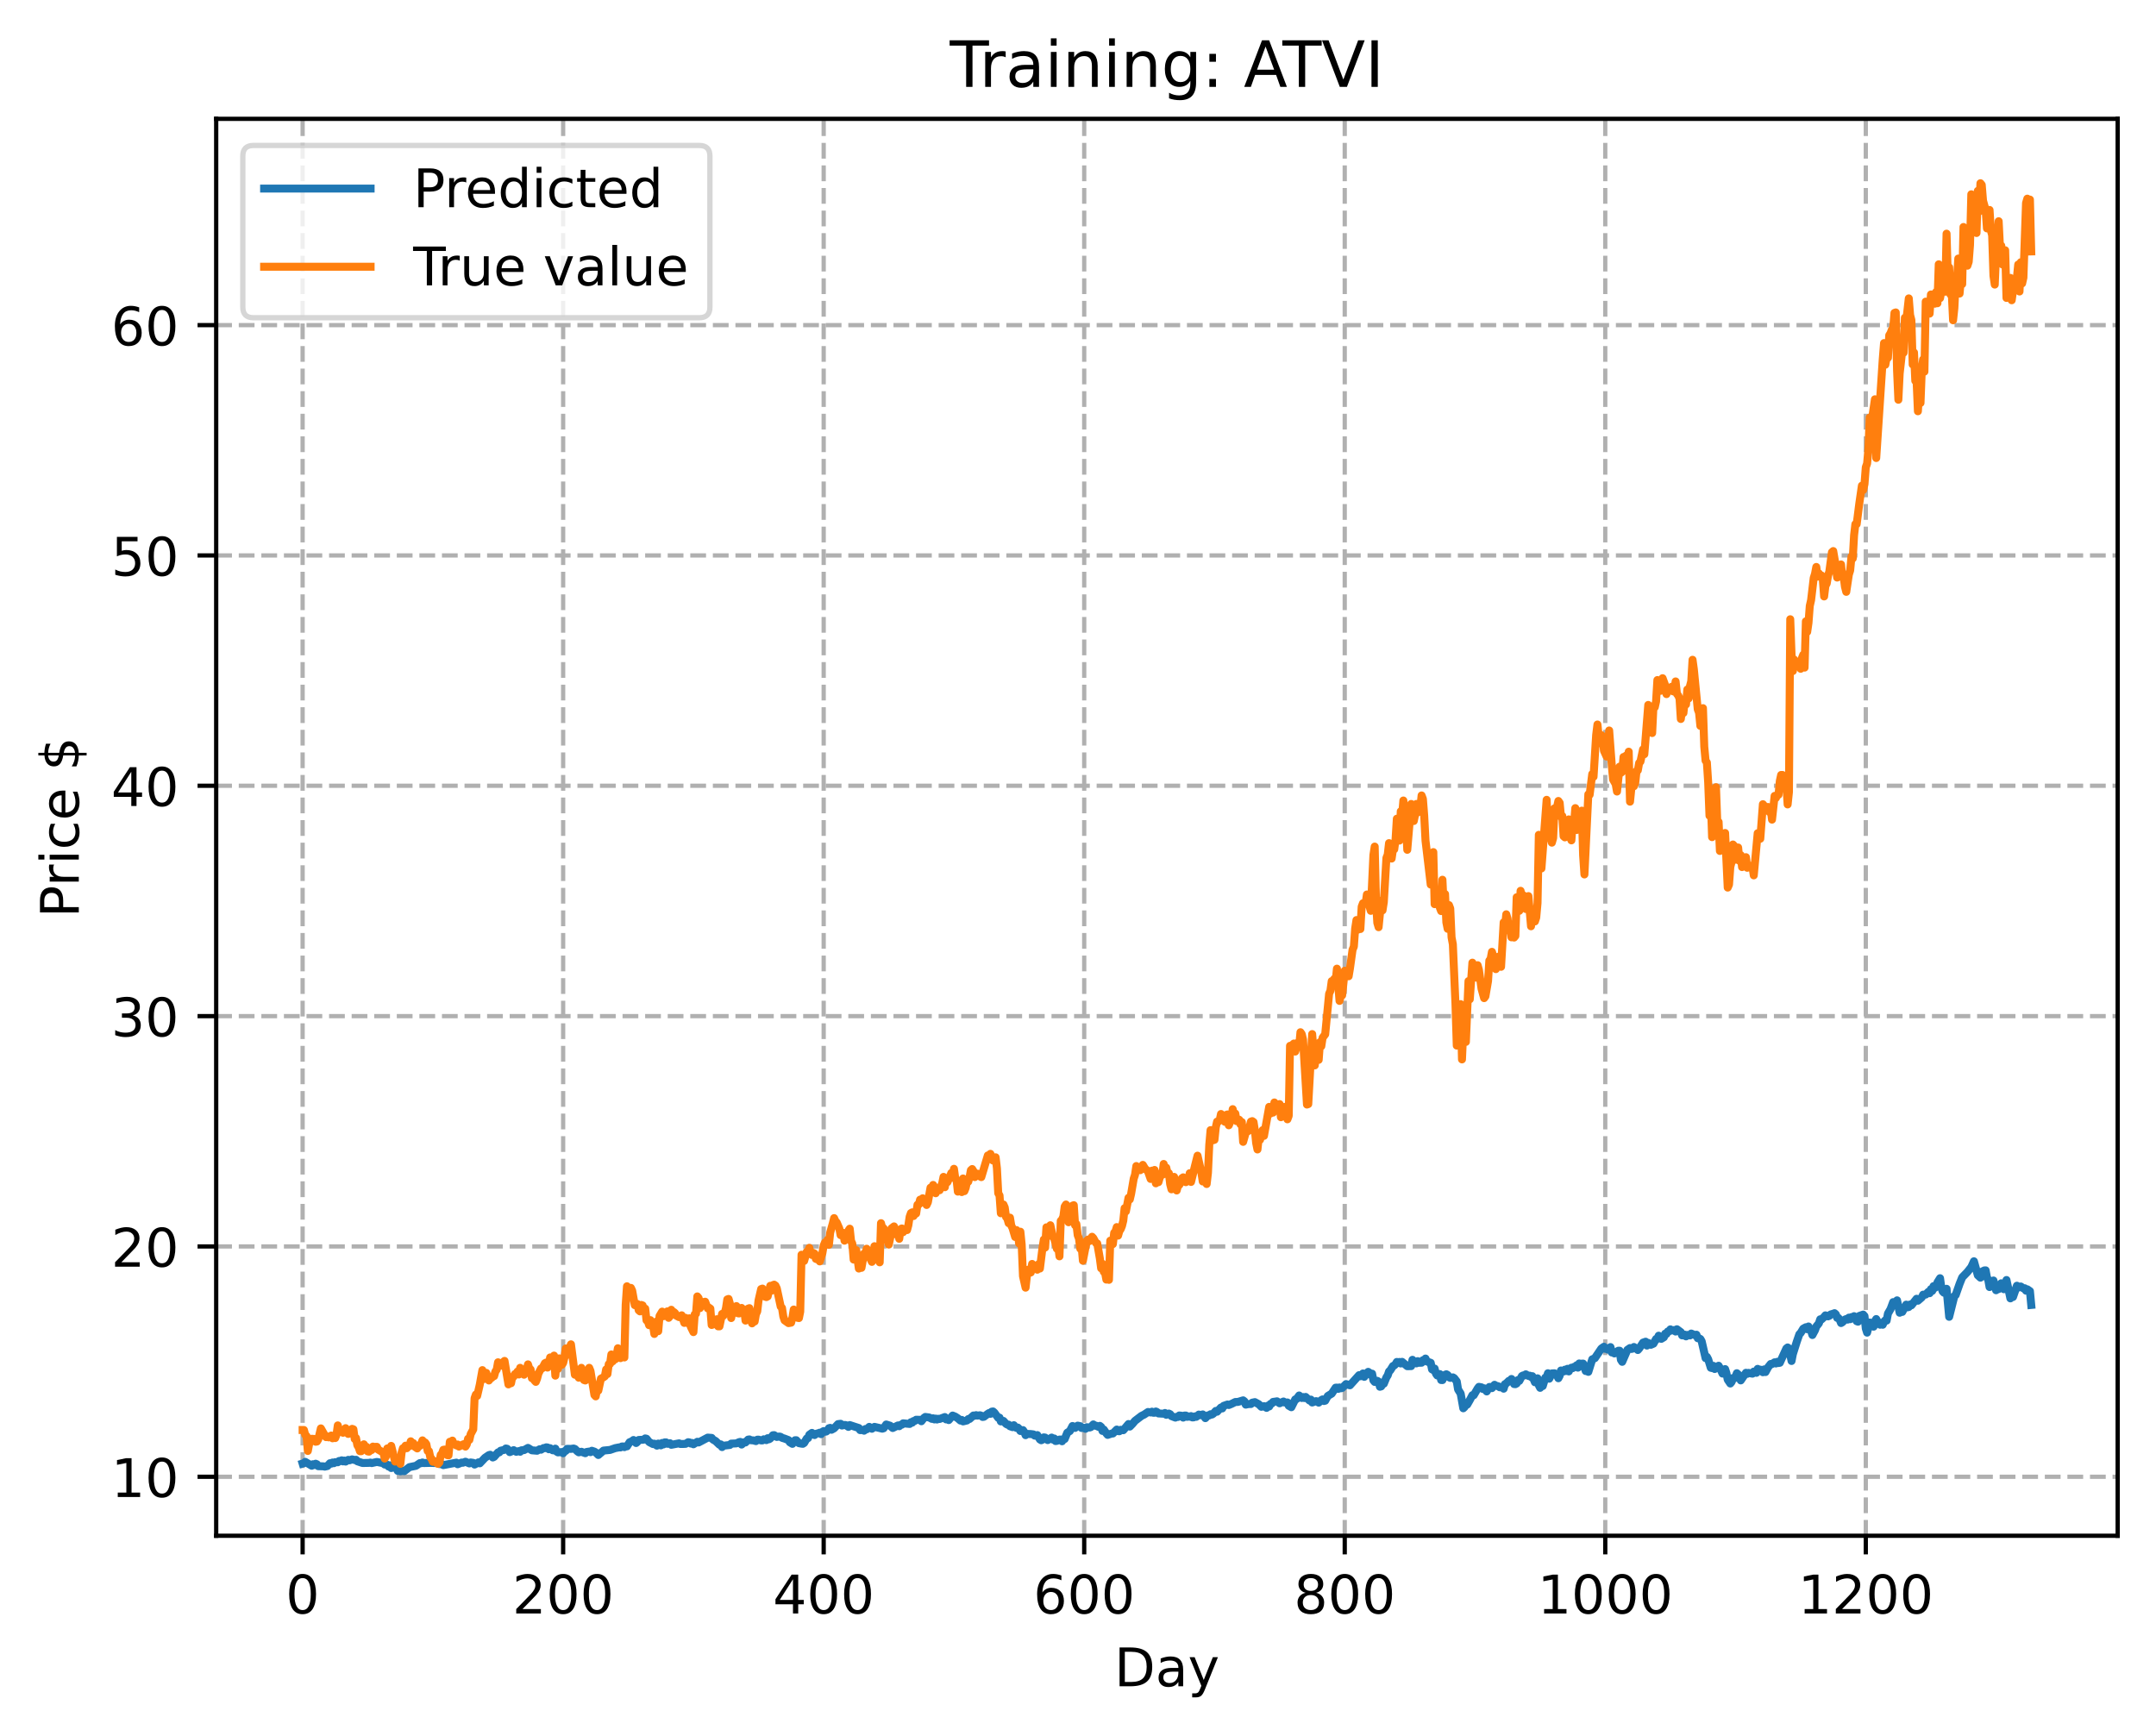 <?xml version="1.0" encoding="utf-8" standalone="no"?>
<!DOCTYPE svg PUBLIC "-//W3C//DTD SVG 1.1//EN"
  "http://www.w3.org/Graphics/SVG/1.1/DTD/svg11.dtd">
<!-- Created with matplotlib (https://matplotlib.org/) -->
<svg height="325.986pt" version="1.1" viewBox="0 0 404.923 325.986" width="404.923pt" xmlns="http://www.w3.org/2000/svg" xmlns:xlink="http://www.w3.org/1999/xlink">
 <defs>
  <style type="text/css">
*{stroke-linecap:butt;stroke-linejoin:round;}
  </style>
 </defs>
 <g id="figure_1">
  <g id="patch_1">
   <path d="M 0 325.986 
L 404.923 325.986 
L 404.923 0 
L 0 0 
z
" style="fill:#ffffff;"/>
  </g>
  <g id="axes_1">
   <g id="patch_2">
    <path d="M 40.603 288.43 
L 397.723 288.43 
L 397.723 22.318 
L 40.603 22.318 
z
" style="fill:#ffffff;"/>
   </g>
   <g id="matplotlib.axis_1">
    <g id="xtick_1">
     <g id="line2d_1">
      <path clip-path="url(#pa0a1f3b371)" d="M 56.836 288.43 
L 56.836 22.318 
" style="fill:none;stroke:#b0b0b0;stroke-dasharray:2.96,1.28;stroke-dashoffset:0;stroke-width:0.8;"/>
     </g>
     <g id="line2d_2">
      <defs>
       <path d="M 0 0 
L 0 3.5 
" id="mdfff06cb20" style="stroke:#000000;stroke-width:0.8;"/>
      </defs>
      <g>
       <use style="stroke:#000000;stroke-width:0.8;" x="56.836" xlink:href="#mdfff06cb20" y="288.43"/>
      </g>
     </g>
     <g id="text_1">
      <!-- 0 -->
      <defs>
       <path d="M 31.781 66.406 
Q 24.172 66.406 20.328 58.906 
Q 16.5 51.422 16.5 36.375 
Q 16.5 21.391 20.328 13.891 
Q 24.172 6.391 31.781 6.391 
Q 39.453 6.391 43.281 13.891 
Q 47.125 21.391 47.125 36.375 
Q 47.125 51.422 43.281 58.906 
Q 39.453 66.406 31.781 66.406 
z
M 31.781 74.219 
Q 44.047 74.219 50.516 64.516 
Q 56.984 54.828 56.984 36.375 
Q 56.984 17.969 50.516 8.266 
Q 44.047 -1.422 31.781 -1.422 
Q 19.531 -1.422 13.062 8.266 
Q 6.594 17.969 6.594 36.375 
Q 6.594 54.828 13.062 64.516 
Q 19.531 74.219 31.781 74.219 
z
" id="DejaVuSans-48"/>
      </defs>
      <g transform="translate(53.655 303.029)scale(0.1 -0.1)">
       <use xlink:href="#DejaVuSans-48"/>
      </g>
     </g>
    </g>
    <g id="xtick_2">
     <g id="line2d_3">
      <path clip-path="url(#pa0a1f3b371)" d="M 105.766 288.43 
L 105.766 22.318 
" style="fill:none;stroke:#b0b0b0;stroke-dasharray:2.96,1.28;stroke-dashoffset:0;stroke-width:0.8;"/>
     </g>
     <g id="line2d_4">
      <g>
       <use style="stroke:#000000;stroke-width:0.8;" x="105.766" xlink:href="#mdfff06cb20" y="288.43"/>
      </g>
     </g>
     <g id="text_2">
      <!-- 200 -->
      <defs>
       <path d="M 19.188 8.297 
L 53.609 8.297 
L 53.609 0 
L 7.328 0 
L 7.328 8.297 
Q 12.938 14.109 22.625 23.891 
Q 32.328 33.688 34.812 36.531 
Q 39.547 41.844 41.422 45.531 
Q 43.312 49.219 43.312 52.781 
Q 43.312 58.594 39.234 62.25 
Q 35.156 65.922 28.609 65.922 
Q 23.969 65.922 18.812 64.312 
Q 13.672 62.703 7.812 59.422 
L 7.812 69.391 
Q 13.766 71.781 18.938 73 
Q 24.125 74.219 28.422 74.219 
Q 39.75 74.219 46.484 68.547 
Q 53.219 62.891 53.219 53.422 
Q 53.219 48.922 51.531 44.891 
Q 49.859 40.875 45.406 35.406 
Q 44.188 33.984 37.641 27.219 
Q 31.109 20.453 19.188 8.297 
z
" id="DejaVuSans-50"/>
      </defs>
      <g transform="translate(96.223 303.029)scale(0.1 -0.1)">
       <use xlink:href="#DejaVuSans-50"/>
       <use x="63.623" xlink:href="#DejaVuSans-48"/>
       <use x="127.246" xlink:href="#DejaVuSans-48"/>
      </g>
     </g>
    </g>
    <g id="xtick_3">
     <g id="line2d_5">
      <path clip-path="url(#pa0a1f3b371)" d="M 154.697 288.43 
L 154.697 22.318 
" style="fill:none;stroke:#b0b0b0;stroke-dasharray:2.96,1.28;stroke-dashoffset:0;stroke-width:0.8;"/>
     </g>
     <g id="line2d_6">
      <g>
       <use style="stroke:#000000;stroke-width:0.8;" x="154.697" xlink:href="#mdfff06cb20" y="288.43"/>
      </g>
     </g>
     <g id="text_3">
      <!-- 400 -->
      <defs>
       <path d="M 37.797 64.312 
L 12.891 25.391 
L 37.797 25.391 
z
M 35.203 72.906 
L 47.609 72.906 
L 47.609 25.391 
L 58.016 25.391 
L 58.016 17.188 
L 47.609 17.188 
L 47.609 0 
L 37.797 0 
L 37.797 17.188 
L 4.891 17.188 
L 4.891 26.703 
z
" id="DejaVuSans-52"/>
      </defs>
      <g transform="translate(145.153 303.029)scale(0.1 -0.1)">
       <use xlink:href="#DejaVuSans-52"/>
       <use x="63.623" xlink:href="#DejaVuSans-48"/>
       <use x="127.246" xlink:href="#DejaVuSans-48"/>
      </g>
     </g>
    </g>
    <g id="xtick_4">
     <g id="line2d_7">
      <path clip-path="url(#pa0a1f3b371)" d="M 203.628 288.43 
L 203.628 22.318 
" style="fill:none;stroke:#b0b0b0;stroke-dasharray:2.96,1.28;stroke-dashoffset:0;stroke-width:0.8;"/>
     </g>
     <g id="line2d_8">
      <g>
       <use style="stroke:#000000;stroke-width:0.8;" x="203.628" xlink:href="#mdfff06cb20" y="288.43"/>
      </g>
     </g>
     <g id="text_4">
      <!-- 600 -->
      <defs>
       <path d="M 33.016 40.375 
Q 26.375 40.375 22.484 35.828 
Q 18.609 31.297 18.609 23.391 
Q 18.609 15.531 22.484 10.953 
Q 26.375 6.391 33.016 6.391 
Q 39.656 6.391 43.531 10.953 
Q 47.406 15.531 47.406 23.391 
Q 47.406 31.297 43.531 35.828 
Q 39.656 40.375 33.016 40.375 
z
M 52.594 71.297 
L 52.594 62.312 
Q 48.875 64.062 45.094 64.984 
Q 41.312 65.922 37.594 65.922 
Q 27.828 65.922 22.672 59.328 
Q 17.531 52.734 16.797 39.406 
Q 19.672 43.656 24.016 45.922 
Q 28.375 48.188 33.594 48.188 
Q 44.578 48.188 50.953 41.516 
Q 57.328 34.859 57.328 23.391 
Q 57.328 12.156 50.688 5.359 
Q 44.047 -1.422 33.016 -1.422 
Q 20.359 -1.422 13.672 8.266 
Q 6.984 17.969 6.984 36.375 
Q 6.984 53.656 15.188 63.938 
Q 23.391 74.219 37.203 74.219 
Q 40.922 74.219 44.703 73.484 
Q 48.484 72.75 52.594 71.297 
z
" id="DejaVuSans-54"/>
      </defs>
      <g transform="translate(194.084 303.029)scale(0.1 -0.1)">
       <use xlink:href="#DejaVuSans-54"/>
       <use x="63.623" xlink:href="#DejaVuSans-48"/>
       <use x="127.246" xlink:href="#DejaVuSans-48"/>
      </g>
     </g>
    </g>
    <g id="xtick_5">
     <g id="line2d_9">
      <path clip-path="url(#pa0a1f3b371)" d="M 252.558 288.43 
L 252.558 22.318 
" style="fill:none;stroke:#b0b0b0;stroke-dasharray:2.96,1.28;stroke-dashoffset:0;stroke-width:0.8;"/>
     </g>
     <g id="line2d_10">
      <g>
       <use style="stroke:#000000;stroke-width:0.8;" x="252.558" xlink:href="#mdfff06cb20" y="288.43"/>
      </g>
     </g>
     <g id="text_5">
      <!-- 800 -->
      <defs>
       <path d="M 31.781 34.625 
Q 24.75 34.625 20.719 30.859 
Q 16.703 27.094 16.703 20.516 
Q 16.703 13.922 20.719 10.156 
Q 24.75 6.391 31.781 6.391 
Q 38.812 6.391 42.859 10.172 
Q 46.922 13.969 46.922 20.516 
Q 46.922 27.094 42.891 30.859 
Q 38.875 34.625 31.781 34.625 
z
M 21.922 38.812 
Q 15.578 40.375 12.031 44.719 
Q 8.5 49.078 8.5 55.328 
Q 8.5 64.062 14.719 69.141 
Q 20.953 74.219 31.781 74.219 
Q 42.672 74.219 48.875 69.141 
Q 55.078 64.062 55.078 55.328 
Q 55.078 49.078 51.531 44.719 
Q 48 40.375 41.703 38.812 
Q 48.828 37.156 52.797 32.312 
Q 56.781 27.484 56.781 20.516 
Q 56.781 9.906 50.312 4.234 
Q 43.844 -1.422 31.781 -1.422 
Q 19.734 -1.422 13.25 4.234 
Q 6.781 9.906 6.781 20.516 
Q 6.781 27.484 10.781 32.312 
Q 14.797 37.156 21.922 38.812 
z
M 18.312 54.391 
Q 18.312 48.734 21.844 45.562 
Q 25.391 42.391 31.781 42.391 
Q 38.141 42.391 41.719 45.562 
Q 45.312 48.734 45.312 54.391 
Q 45.312 60.062 41.719 63.234 
Q 38.141 66.406 31.781 66.406 
Q 25.391 66.406 21.844 63.234 
Q 18.312 60.062 18.312 54.391 
z
" id="DejaVuSans-56"/>
      </defs>
      <g transform="translate(243.015 303.029)scale(0.1 -0.1)">
       <use xlink:href="#DejaVuSans-56"/>
       <use x="63.623" xlink:href="#DejaVuSans-48"/>
       <use x="127.246" xlink:href="#DejaVuSans-48"/>
      </g>
     </g>
    </g>
    <g id="xtick_6">
     <g id="line2d_11">
      <path clip-path="url(#pa0a1f3b371)" d="M 301.489 288.43 
L 301.489 22.318 
" style="fill:none;stroke:#b0b0b0;stroke-dasharray:2.96,1.28;stroke-dashoffset:0;stroke-width:0.8;"/>
     </g>
     <g id="line2d_12">
      <g>
       <use style="stroke:#000000;stroke-width:0.8;" x="301.489" xlink:href="#mdfff06cb20" y="288.43"/>
      </g>
     </g>
     <g id="text_6">
      <!-- 1000 -->
      <defs>
       <path d="M 12.406 8.297 
L 28.516 8.297 
L 28.516 63.922 
L 10.984 60.406 
L 10.984 69.391 
L 28.422 72.906 
L 38.281 72.906 
L 38.281 8.297 
L 54.391 8.297 
L 54.391 0 
L 12.406 0 
z
" id="DejaVuSans-49"/>
      </defs>
      <g transform="translate(288.764 303.029)scale(0.1 -0.1)">
       <use xlink:href="#DejaVuSans-49"/>
       <use x="63.623" xlink:href="#DejaVuSans-48"/>
       <use x="127.246" xlink:href="#DejaVuSans-48"/>
       <use x="190.869" xlink:href="#DejaVuSans-48"/>
      </g>
     </g>
    </g>
    <g id="xtick_7">
     <g id="line2d_13">
      <path clip-path="url(#pa0a1f3b371)" d="M 350.419 288.43 
L 350.419 22.318 
" style="fill:none;stroke:#b0b0b0;stroke-dasharray:2.96,1.28;stroke-dashoffset:0;stroke-width:0.8;"/>
     </g>
     <g id="line2d_14">
      <g>
       <use style="stroke:#000000;stroke-width:0.8;" x="350.419" xlink:href="#mdfff06cb20" y="288.43"/>
      </g>
     </g>
     <g id="text_7">
      <!-- 1200 -->
      <g transform="translate(337.694 303.029)scale(0.1 -0.1)">
       <use xlink:href="#DejaVuSans-49"/>
       <use x="63.623" xlink:href="#DejaVuSans-50"/>
       <use x="127.246" xlink:href="#DejaVuSans-48"/>
       <use x="190.869" xlink:href="#DejaVuSans-48"/>
      </g>
     </g>
    </g>
    <g id="text_8">
     <!-- Day -->
     <defs>
      <path d="M 19.672 64.797 
L 19.672 8.109 
L 31.594 8.109 
Q 46.688 8.109 53.688 14.938 
Q 60.688 21.781 60.688 36.531 
Q 60.688 51.172 53.688 57.984 
Q 46.688 64.797 31.594 64.797 
z
M 9.812 72.906 
L 30.078 72.906 
Q 51.266 72.906 61.172 64.094 
Q 71.094 55.281 71.094 36.531 
Q 71.094 17.672 61.125 8.828 
Q 51.172 0 30.078 0 
L 9.812 0 
z
" id="DejaVuSans-68"/>
      <path d="M 34.281 27.484 
Q 23.391 27.484 19.188 25 
Q 14.984 22.516 14.984 16.5 
Q 14.984 11.719 18.141 8.906 
Q 21.297 6.109 26.703 6.109 
Q 34.188 6.109 38.703 11.406 
Q 43.219 16.703 43.219 25.484 
L 43.219 27.484 
z
M 52.203 31.203 
L 52.203 0 
L 43.219 0 
L 43.219 8.297 
Q 40.141 3.328 35.547 0.953 
Q 30.953 -1.422 24.312 -1.422 
Q 15.922 -1.422 10.953 3.297 
Q 6 8.016 6 15.922 
Q 6 25.141 12.172 29.828 
Q 18.359 34.516 30.609 34.516 
L 43.219 34.516 
L 43.219 35.406 
Q 43.219 41.609 39.141 45 
Q 35.062 48.391 27.688 48.391 
Q 23 48.391 18.547 47.266 
Q 14.109 46.141 10.016 43.891 
L 10.016 52.203 
Q 14.938 54.109 19.578 55.047 
Q 24.219 56 28.609 56 
Q 40.484 56 46.344 49.844 
Q 52.203 43.703 52.203 31.203 
z
" id="DejaVuSans-97"/>
      <path d="M 32.172 -5.078 
Q 28.375 -14.844 24.75 -17.812 
Q 21.141 -20.797 15.094 -20.797 
L 7.906 -20.797 
L 7.906 -13.281 
L 13.188 -13.281 
Q 16.891 -13.281 18.938 -11.516 
Q 21 -9.766 23.484 -3.219 
L 25.094 0.875 
L 2.984 54.688 
L 12.5 54.688 
L 29.594 11.922 
L 46.688 54.688 
L 56.203 54.688 
z
" id="DejaVuSans-121"/>
     </defs>
     <g transform="translate(209.29 316.707)scale(0.1 -0.1)">
      <use xlink:href="#DejaVuSans-68"/>
      <use x="77.002" xlink:href="#DejaVuSans-97"/>
      <use x="138.281" xlink:href="#DejaVuSans-121"/>
     </g>
    </g>
   </g>
   <g id="matplotlib.axis_2">
    <g id="ytick_1">
     <g id="line2d_15">
      <path clip-path="url(#pa0a1f3b371)" d="M 40.603 277.355 
L 397.723 277.355 
" style="fill:none;stroke:#b0b0b0;stroke-dasharray:2.96,1.28;stroke-dashoffset:0;stroke-width:0.8;"/>
     </g>
     <g id="line2d_16">
      <defs>
       <path d="M 0 0 
L -3.5 0 
" id="m01319bce0b" style="stroke:#000000;stroke-width:0.8;"/>
      </defs>
      <g>
       <use style="stroke:#000000;stroke-width:0.8;" x="40.603" xlink:href="#m01319bce0b" y="277.355"/>
      </g>
     </g>
     <g id="text_9">
      <!-- 10 -->
      <g transform="translate(20.878 281.154)scale(0.1 -0.1)">
       <use xlink:href="#DejaVuSans-49"/>
       <use x="63.623" xlink:href="#DejaVuSans-48"/>
      </g>
     </g>
    </g>
    <g id="ytick_2">
     <g id="line2d_17">
      <path clip-path="url(#pa0a1f3b371)" d="M 40.603 234.096 
L 397.723 234.096 
" style="fill:none;stroke:#b0b0b0;stroke-dasharray:2.96,1.28;stroke-dashoffset:0;stroke-width:0.8;"/>
     </g>
     <g id="line2d_18">
      <g>
       <use style="stroke:#000000;stroke-width:0.8;" x="40.603" xlink:href="#m01319bce0b" y="234.096"/>
      </g>
     </g>
     <g id="text_10">
      <!-- 20 -->
      <g transform="translate(20.878 237.896)scale(0.1 -0.1)">
       <use xlink:href="#DejaVuSans-50"/>
       <use x="63.623" xlink:href="#DejaVuSans-48"/>
      </g>
     </g>
    </g>
    <g id="ytick_3">
     <g id="line2d_19">
      <path clip-path="url(#pa0a1f3b371)" d="M 40.603 190.838 
L 397.723 190.838 
" style="fill:none;stroke:#b0b0b0;stroke-dasharray:2.96,1.28;stroke-dashoffset:0;stroke-width:0.8;"/>
     </g>
     <g id="line2d_20">
      <g>
       <use style="stroke:#000000;stroke-width:0.8;" x="40.603" xlink:href="#m01319bce0b" y="190.838"/>
      </g>
     </g>
     <g id="text_11">
      <!-- 30 -->
      <defs>
       <path d="M 40.578 39.312 
Q 47.656 37.797 51.625 33 
Q 55.609 28.219 55.609 21.188 
Q 55.609 10.406 48.188 4.484 
Q 40.766 -1.422 27.094 -1.422 
Q 22.516 -1.422 17.656 -0.516 
Q 12.797 0.391 7.625 2.203 
L 7.625 11.719 
Q 11.719 9.328 16.594 8.109 
Q 21.484 6.891 26.812 6.891 
Q 36.078 6.891 40.938 10.547 
Q 45.797 14.203 45.797 21.188 
Q 45.797 27.641 41.281 31.266 
Q 36.766 34.906 28.719 34.906 
L 20.219 34.906 
L 20.219 43.016 
L 29.109 43.016 
Q 36.375 43.016 40.234 45.922 
Q 44.094 48.828 44.094 54.297 
Q 44.094 59.906 40.109 62.906 
Q 36.141 65.922 28.719 65.922 
Q 24.656 65.922 20.016 65.031 
Q 15.375 64.156 9.812 62.312 
L 9.812 71.094 
Q 15.438 72.656 20.344 73.438 
Q 25.25 74.219 29.594 74.219 
Q 40.828 74.219 47.359 69.109 
Q 53.906 64.016 53.906 55.328 
Q 53.906 49.266 50.438 45.094 
Q 46.969 40.922 40.578 39.312 
z
" id="DejaVuSans-51"/>
      </defs>
      <g transform="translate(20.878 194.637)scale(0.1 -0.1)">
       <use xlink:href="#DejaVuSans-51"/>
       <use x="63.623" xlink:href="#DejaVuSans-48"/>
      </g>
     </g>
    </g>
    <g id="ytick_4">
     <g id="line2d_21">
      <path clip-path="url(#pa0a1f3b371)" d="M 40.603 147.579 
L 397.723 147.579 
" style="fill:none;stroke:#b0b0b0;stroke-dasharray:2.96,1.28;stroke-dashoffset:0;stroke-width:0.8;"/>
     </g>
     <g id="line2d_22">
      <g>
       <use style="stroke:#000000;stroke-width:0.8;" x="40.603" xlink:href="#m01319bce0b" y="147.579"/>
      </g>
     </g>
     <g id="text_12">
      <!-- 40 -->
      <g transform="translate(20.878 151.378)scale(0.1 -0.1)">
       <use xlink:href="#DejaVuSans-52"/>
       <use x="63.623" xlink:href="#DejaVuSans-48"/>
      </g>
     </g>
    </g>
    <g id="ytick_5">
     <g id="line2d_23">
      <path clip-path="url(#pa0a1f3b371)" d="M 40.603 104.32 
L 397.723 104.32 
" style="fill:none;stroke:#b0b0b0;stroke-dasharray:2.96,1.28;stroke-dashoffset:0;stroke-width:0.8;"/>
     </g>
     <g id="line2d_24">
      <g>
       <use style="stroke:#000000;stroke-width:0.8;" x="40.603" xlink:href="#m01319bce0b" y="104.32"/>
      </g>
     </g>
     <g id="text_13">
      <!-- 50 -->
      <defs>
       <path d="M 10.797 72.906 
L 49.516 72.906 
L 49.516 64.594 
L 19.828 64.594 
L 19.828 46.734 
Q 21.969 47.469 24.109 47.828 
Q 26.266 48.188 28.422 48.188 
Q 40.625 48.188 47.75 41.5 
Q 54.891 34.812 54.891 23.391 
Q 54.891 11.625 47.562 5.094 
Q 40.234 -1.422 26.906 -1.422 
Q 22.312 -1.422 17.547 -0.641 
Q 12.797 0.141 7.719 1.703 
L 7.719 11.625 
Q 12.109 9.234 16.797 8.062 
Q 21.484 6.891 26.703 6.891 
Q 35.156 6.891 40.078 11.328 
Q 45.016 15.766 45.016 23.391 
Q 45.016 31 40.078 35.438 
Q 35.156 39.891 26.703 39.891 
Q 22.75 39.891 18.812 39.016 
Q 14.891 38.141 10.797 36.281 
z
" id="DejaVuSans-53"/>
      </defs>
      <g transform="translate(20.878 108.119)scale(0.1 -0.1)">
       <use xlink:href="#DejaVuSans-53"/>
       <use x="63.623" xlink:href="#DejaVuSans-48"/>
      </g>
     </g>
    </g>
    <g id="ytick_6">
     <g id="line2d_25">
      <path clip-path="url(#pa0a1f3b371)" d="M 40.603 61.061 
L 397.723 61.061 
" style="fill:none;stroke:#b0b0b0;stroke-dasharray:2.96,1.28;stroke-dashoffset:0;stroke-width:0.8;"/>
     </g>
     <g id="line2d_26">
      <g>
       <use style="stroke:#000000;stroke-width:0.8;" x="40.603" xlink:href="#m01319bce0b" y="61.061"/>
      </g>
     </g>
     <g id="text_14">
      <!-- 60 -->
      <g transform="translate(20.878 64.861)scale(0.1 -0.1)">
       <use xlink:href="#DejaVuSans-54"/>
       <use x="63.623" xlink:href="#DejaVuSans-48"/>
      </g>
     </g>
    </g>
    <g id="text_15">
     <!-- Price $ -->
     <defs>
      <path d="M 19.672 64.797 
L 19.672 37.406 
L 32.078 37.406 
Q 38.969 37.406 42.719 40.969 
Q 46.484 44.531 46.484 51.125 
Q 46.484 57.672 42.719 61.234 
Q 38.969 64.797 32.078 64.797 
z
M 9.812 72.906 
L 32.078 72.906 
Q 44.344 72.906 50.609 67.359 
Q 56.891 61.812 56.891 51.125 
Q 56.891 40.328 50.609 34.812 
Q 44.344 29.297 32.078 29.297 
L 19.672 29.297 
L 19.672 0 
L 9.812 0 
z
" id="DejaVuSans-80"/>
      <path d="M 41.109 46.297 
Q 39.594 47.172 37.812 47.578 
Q 36.031 48 33.891 48 
Q 26.266 48 22.188 43.047 
Q 18.109 38.094 18.109 28.812 
L 18.109 0 
L 9.078 0 
L 9.078 54.688 
L 18.109 54.688 
L 18.109 46.188 
Q 20.953 51.172 25.484 53.578 
Q 30.031 56 36.531 56 
Q 37.453 56 38.578 55.875 
Q 39.703 55.766 41.062 55.516 
z
" id="DejaVuSans-114"/>
      <path d="M 9.422 54.688 
L 18.406 54.688 
L 18.406 0 
L 9.422 0 
z
M 9.422 75.984 
L 18.406 75.984 
L 18.406 64.594 
L 9.422 64.594 
z
" id="DejaVuSans-105"/>
      <path d="M 48.781 52.594 
L 48.781 44.188 
Q 44.969 46.297 41.141 47.344 
Q 37.312 48.391 33.406 48.391 
Q 24.656 48.391 19.812 42.844 
Q 14.984 37.312 14.984 27.297 
Q 14.984 17.281 19.812 11.734 
Q 24.656 6.203 33.406 6.203 
Q 37.312 6.203 41.141 7.25 
Q 44.969 8.297 48.781 10.406 
L 48.781 2.094 
Q 45.016 0.344 40.984 -0.531 
Q 36.969 -1.422 32.422 -1.422 
Q 20.062 -1.422 12.781 6.344 
Q 5.516 14.109 5.516 27.297 
Q 5.516 40.672 12.859 48.328 
Q 20.219 56 33.016 56 
Q 37.156 56 41.109 55.141 
Q 45.062 54.297 48.781 52.594 
z
" id="DejaVuSans-99"/>
      <path d="M 56.203 29.594 
L 56.203 25.203 
L 14.891 25.203 
Q 15.484 15.922 20.484 11.062 
Q 25.484 6.203 34.422 6.203 
Q 39.594 6.203 44.453 7.469 
Q 49.312 8.734 54.109 11.281 
L 54.109 2.781 
Q 49.266 0.734 44.188 -0.344 
Q 39.109 -1.422 33.891 -1.422 
Q 20.797 -1.422 13.156 6.188 
Q 5.516 13.812 5.516 26.812 
Q 5.516 40.234 12.766 48.109 
Q 20.016 56 32.328 56 
Q 43.359 56 49.781 48.891 
Q 56.203 41.797 56.203 29.594 
z
M 47.219 32.234 
Q 47.125 39.594 43.094 43.984 
Q 39.062 48.391 32.422 48.391 
Q 24.906 48.391 20.391 44.141 
Q 15.875 39.891 15.188 32.172 
z
" id="DejaVuSans-101"/>
      <path id="DejaVuSans-32"/>
      <path d="M 33.797 -14.703 
L 28.906 -14.703 
L 28.859 0 
Q 23.734 0.094 18.609 1.188 
Q 13.484 2.297 8.297 4.5 
L 8.297 13.281 
Q 13.281 10.156 18.375 8.562 
Q 23.484 6.984 28.906 6.938 
L 28.906 29.203 
Q 18.109 30.953 13.203 35.156 
Q 8.297 39.359 8.297 46.688 
Q 8.297 54.641 13.625 59.219 
Q 18.953 63.812 28.906 64.5 
L 28.906 75.984 
L 33.797 75.984 
L 33.797 64.656 
Q 38.328 64.453 42.578 63.688 
Q 46.828 62.938 50.875 61.625 
L 50.875 53.078 
Q 46.828 55.125 42.547 56.25 
Q 38.281 57.375 33.797 57.562 
L 33.797 36.719 
Q 44.875 35.016 50.094 30.609 
Q 55.328 26.219 55.328 18.609 
Q 55.328 10.359 49.781 5.594 
Q 44.234 0.828 33.797 0.094 
z
M 28.906 37.594 
L 28.906 57.625 
Q 23.25 56.984 20.266 54.391 
Q 17.281 51.812 17.281 47.516 
Q 17.281 43.312 20.031 40.969 
Q 22.797 38.625 28.906 37.594 
z
M 33.797 28.219 
L 33.797 7.078 
Q 39.984 7.906 43.141 10.594 
Q 46.297 13.281 46.297 17.672 
Q 46.297 21.969 43.281 24.5 
Q 40.281 27.047 33.797 28.219 
z
" id="DejaVuSans-36"/>
     </defs>
     <g transform="translate(14.798 172.342)rotate(-90)scale(0.1 -0.1)">
      <use xlink:href="#DejaVuSans-80"/>
      <use x="58.553" xlink:href="#DejaVuSans-114"/>
      <use x="99.666" xlink:href="#DejaVuSans-105"/>
      <use x="127.449" xlink:href="#DejaVuSans-99"/>
      <use x="182.43" xlink:href="#DejaVuSans-101"/>
      <use x="243.953" xlink:href="#DejaVuSans-32"/>
      <use x="275.74" xlink:href="#DejaVuSans-36"/>
     </g>
    </g>
   </g>
   <g id="line2d_27">
    <path clip-path="url(#pa0a1f3b371)" d="M 56.836 274.875 
L 57.081 274.801 
L 57.325 274.554 
L 58.548 275.286 
L 58.793 275 
L 59.038 275.155 
L 59.282 274.905 
L 59.527 275.014 
L 59.772 275.368 
L 60.75 275.396 
L 60.995 275.454 
L 61.484 275.342 
L 61.974 274.81 
L 62.218 274.893 
L 62.463 274.68 
L 62.708 274.807 
L 62.952 274.613 
L 63.441 274.634 
L 63.686 274.391 
L 63.931 274.419 
L 64.175 274.268 
L 64.42 274.469 
L 64.665 274.315 
L 64.909 274.506 
L 65.399 274.181 
L 65.643 274.265 
L 66.133 274.09 
L 66.622 274.216 
L 66.867 274.169 
L 67.111 274.447 
L 68.09 274.773 
L 69.313 274.749 
L 69.558 274.693 
L 69.802 274.788 
L 70.781 274.572 
L 72.004 274.812 
L 72.249 275.057 
L 72.738 275.093 
L 72.983 275.434 
L 73.228 275.202 
L 73.472 275.714 
L 73.962 275.586 
L 74.451 275.769 
L 74.696 276.251 
L 74.94 276.159 
L 75.185 276.334 
L 75.674 276.246 
L 75.919 276.305 
L 76.897 275.547 
L 78.121 275.296 
L 78.855 274.792 
L 79.099 274.809 
L 79.344 274.677 
L 79.589 274.782 
L 80.812 274.751 
L 81.79 274.778 
L 82.28 274.816 
L 82.524 274.972 
L 83.014 275.008 
L 83.258 275.17 
L 85.705 274.707 
L 85.95 275.004 
L 86.439 274.806 
L 86.684 274.691 
L 86.928 274.725 
L 87.417 274.532 
L 88.151 274.852 
L 88.396 274.671 
L 88.885 274.745 
L 89.13 275.064 
L 89.619 274.808 
L 89.864 274.65 
L 90.109 274.83 
L 91.087 273.791 
L 91.821 273.289 
L 92.066 273.222 
L 92.311 273.381 
L 92.555 273.732 
L 92.8 273.618 
L 93.534 272.779 
L 93.778 272.773 
L 94.023 272.462 
L 94.757 272.291 
L 95.002 272.048 
L 95.246 272.097 
L 95.491 272.328 
L 95.736 272.729 
L 96.225 272.524 
L 96.47 272.359 
L 96.959 272.666 
L 97.448 272.535 
L 97.693 272.659 
L 97.938 272.386 
L 98.427 272.348 
L 99.161 271.935 
L 99.895 272.388 
L 100.873 272.469 
L 101.363 272.184 
L 101.607 272.274 
L 102.097 271.958 
L 102.341 271.985 
L 102.586 271.828 
L 102.831 271.854 
L 103.075 272.186 
L 103.32 271.988 
L 103.809 272.384 
L 104.054 272.384 
L 104.299 272.073 
L 104.543 272.628 
L 104.788 272.773 
L 105.522 272.719 
L 105.766 272.932 
L 106.011 272.559 
L 106.256 272.495 
L 106.5 272.115 
L 107.234 272.12 
L 107.724 272.051 
L 107.968 272.13 
L 108.458 272.598 
L 108.702 272.767 
L 109.192 272.658 
L 109.926 272.93 
L 110.17 272.701 
L 110.66 272.626 
L 110.904 272.736 
L 111.149 272.472 
L 111.638 272.634 
L 111.883 272.786 
L 112.372 273.267 
L 113.351 272.438 
L 114.574 272.317 
L 115.553 271.976 
L 116.287 271.833 
L 116.531 271.849 
L 116.776 271.677 
L 117.02 271.658 
L 117.265 271.794 
L 117.51 271.629 
L 117.754 271.644 
L 118.244 270.872 
L 118.733 270.66 
L 118.978 270.453 
L 119.222 270.658 
L 119.467 271.017 
L 119.712 270.818 
L 119.956 270.446 
L 120.69 270.409 
L 120.935 270.376 
L 121.18 270.153 
L 121.424 270.214 
L 121.914 270.83 
L 122.648 271.216 
L 122.892 271.139 
L 123.381 271.513 
L 123.626 271.121 
L 123.871 271.216 
L 124.115 271.458 
L 124.36 271.01 
L 124.605 271.285 
L 124.849 270.898 
L 125.094 270.9 
L 125.339 271.167 
L 125.828 271.054 
L 126.073 271.353 
L 127.541 271.077 
L 127.785 271.2 
L 128.275 271.196 
L 128.764 271.173 
L 129.253 270.866 
L 129.498 270.906 
L 129.742 271.119 
L 129.987 271.008 
L 130.232 271.256 
L 130.721 270.947 
L 130.966 270.785 
L 131.21 270.914 
L 132.923 270.002 
L 133.657 270.057 
L 133.902 270.37 
L 134.391 270.642 
L 135.125 271.344 
L 135.369 271.27 
L 135.614 271.78 
L 135.859 271.524 
L 137.082 271.385 
L 137.327 271.132 
L 138.305 271.09 
L 138.795 270.859 
L 139.039 270.807 
L 139.284 271.307 
L 139.773 270.864 
L 140.018 270.912 
L 140.507 270.377 
L 140.752 270.343 
L 140.996 270.494 
L 141.486 270.523 
L 141.975 270.66 
L 142.22 270.398 
L 142.464 270.378 
L 142.954 270.537 
L 143.198 270.525 
L 143.443 270.318 
L 143.932 270.473 
L 144.177 270.114 
L 144.422 270.315 
L 144.666 270.177 
L 145.156 269.558 
L 145.4 269.539 
L 145.89 269.878 
L 146.379 269.796 
L 146.624 269.857 
L 146.868 270.04 
L 147.357 270.187 
L 148.091 270.47 
L 148.336 270.875 
L 148.825 271.174 
L 149.315 270.499 
L 149.559 270.495 
L 150.049 271.045 
L 150.538 271.141 
L 150.783 271.166 
L 151.027 271.005 
L 151.517 270.171 
L 151.761 270.102 
L 152.006 269.465 
L 152.495 269.116 
L 152.984 269.524 
L 153.229 269.301 
L 153.718 269.171 
L 153.963 269.073 
L 154.208 269.346 
L 154.452 268.919 
L 154.697 268.774 
L 154.942 268.902 
L 155.186 268.859 
L 155.431 268.646 
L 155.676 268.241 
L 155.92 268.172 
L 156.165 268.528 
L 156.654 268.259 
L 157.388 267.468 
L 157.878 267.407 
L 158.122 267.735 
L 158.612 267.62 
L 158.856 267.651 
L 159.345 267.989 
L 159.59 267.646 
L 161.303 268.203 
L 161.547 268.596 
L 162.037 268.577 
L 162.281 268.704 
L 162.526 268.391 
L 162.771 268.445 
L 163.26 267.984 
L 163.749 268.34 
L 164.239 267.983 
L 165.706 268.322 
L 165.951 268.25 
L 166.44 267.54 
L 167.174 267.765 
L 167.664 268.199 
L 168.642 267.716 
L 168.887 267.862 
L 169.132 267.619 
L 169.376 267.574 
L 169.621 267.319 
L 170.844 267.436 
L 171.089 267.106 
L 171.333 267.195 
L 171.578 266.884 
L 171.823 266.859 
L 172.067 266.643 
L 172.801 266.666 
L 173.046 266.927 
L 173.535 266.296 
L 173.78 266.122 
L 174.514 266.217 
L 175.003 266.479 
L 175.248 266.372 
L 175.493 266.587 
L 175.737 266.433 
L 175.982 266.603 
L 176.227 266.465 
L 176.471 266.502 
L 177.45 266.141 
L 177.694 266.582 
L 177.939 266.543 
L 178.184 266.709 
L 178.918 265.86 
L 179.407 266.06 
L 179.896 266.378 
L 180.386 266.804 
L 180.63 266.682 
L 180.875 266.958 
L 181.609 266.783 
L 181.854 266.52 
L 182.098 266.502 
L 182.832 265.845 
L 183.077 265.895 
L 183.321 265.784 
L 183.566 265.871 
L 184.055 265.806 
L 184.3 265.885 
L 184.545 266.125 
L 184.789 266.089 
L 185.523 265.534 
L 185.768 265.383 
L 186.013 265.54 
L 186.257 265.129 
L 186.502 265.09 
L 186.747 265.304 
L 187.481 266.296 
L 187.725 266.251 
L 187.97 266.964 
L 188.459 266.87 
L 188.948 267.423 
L 189.193 267.56 
L 189.438 267.57 
L 189.682 267.864 
L 190.172 268.038 
L 190.416 267.671 
L 190.661 268.025 
L 190.906 268.178 
L 191.15 268.113 
L 191.395 268.347 
L 191.64 268.761 
L 192.129 268.597 
L 192.374 268.956 
L 192.618 269.545 
L 192.863 269.309 
L 193.597 269.335 
L 194.086 269.398 
L 194.331 269.628 
L 194.575 269.658 
L 194.82 269.527 
L 195.309 270.348 
L 195.554 270.497 
L 195.799 270.382 
L 196.043 269.957 
L 196.288 269.994 
L 196.777 270.468 
L 197.511 269.996 
L 197.756 270.376 
L 198.001 270.165 
L 198.245 270.646 
L 198.49 270.619 
L 198.979 270.371 
L 199.224 270.361 
L 199.469 270.689 
L 199.713 270.296 
L 199.958 270.269 
L 200.447 269.081 
L 200.936 268.767 
L 201.426 267.825 
L 201.67 267.916 
L 201.915 268.183 
L 202.404 267.754 
L 202.894 267.856 
L 203.138 268.195 
L 203.383 268.114 
L 203.872 268.346 
L 204.117 268.047 
L 204.606 268.114 
L 204.851 268.041 
L 205.34 267.524 
L 205.585 267.76 
L 205.83 267.754 
L 206.319 267.985 
L 206.563 267.796 
L 206.808 267.995 
L 207.053 268.743 
L 207.297 268.483 
L 207.787 269.207 
L 208.031 269.491 
L 208.765 269.243 
L 209.01 269.229 
L 209.744 268.49 
L 209.989 268.787 
L 210.233 268.806 
L 210.478 268.538 
L 210.967 268.611 
L 211.946 267.451 
L 212.191 267.933 
L 212.68 267.435 
L 213.169 266.851 
L 214.392 265.92 
L 214.882 265.682 
L 215.616 265.189 
L 216.105 265.28 
L 216.35 265.131 
L 216.594 265.331 
L 216.839 265.332 
L 217.084 265.098 
L 217.328 265.211 
L 217.573 265.464 
L 218.551 265.517 
L 218.796 265.378 
L 219.041 265.721 
L 219.53 265.486 
L 219.775 265.613 
L 220.019 265.964 
L 220.753 266.246 
L 220.998 266.097 
L 221.243 266.122 
L 221.487 265.845 
L 221.977 265.905 
L 222.221 266.246 
L 222.466 265.859 
L 222.711 265.855 
L 222.955 266.105 
L 223.2 266.013 
L 223.445 266.085 
L 223.689 265.961 
L 223.934 266.21 
L 224.179 266.2 
L 224.423 266.012 
L 224.668 266.099 
L 225.157 265.676 
L 225.402 265.798 
L 225.891 265.648 
L 226.38 266.346 
L 226.87 265.822 
L 227.114 265.83 
L 227.359 265.614 
L 227.604 265.674 
L 227.848 265.532 
L 228.338 264.991 
L 228.582 265.143 
L 229.072 264.603 
L 229.316 264.347 
L 229.561 264.521 
L 229.806 264.04 
L 230.539 263.786 
L 230.784 263.88 
L 231.273 263.679 
L 232.007 263.315 
L 232.497 263.299 
L 233.475 263.002 
L 233.72 263.195 
L 233.965 263.808 
L 234.454 263.699 
L 234.943 263.695 
L 235.188 263.44 
L 235.677 263.336 
L 236.411 263.734 
L 236.9 264.217 
L 237.39 264.093 
L 237.879 264.416 
L 238.124 264.006 
L 238.368 264.161 
L 238.613 263.681 
L 238.858 263.6 
L 239.102 263.295 
L 239.592 263.227 
L 239.836 263.184 
L 240.326 263.557 
L 241.06 263.221 
L 241.304 263.416 
L 241.794 263.402 
L 242.038 264.013 
L 242.527 264.295 
L 243.261 262.822 
L 243.506 262.761 
L 243.995 262.091 
L 244.24 262.453 
L 244.485 262.561 
L 244.729 262.38 
L 244.974 262.57 
L 245.219 262.361 
L 245.953 263.047 
L 246.197 262.865 
L 246.442 263.407 
L 247.176 263.151 
L 247.421 263.221 
L 247.665 263.434 
L 248.155 262.959 
L 248.399 262.827 
L 248.644 263.129 
L 248.888 263.07 
L 249.378 262.184 
L 250.112 261.737 
L 250.846 260.627 
L 251.09 260.61 
L 251.335 260.852 
L 251.58 260.583 
L 251.824 260.74 
L 252.069 260.679 
L 252.803 259.946 
L 253.292 260.114 
L 253.537 260.174 
L 255.249 258.275 
L 255.494 258.483 
L 255.983 257.957 
L 256.228 258.591 
L 256.717 257.874 
L 256.962 257.653 
L 257.207 257.817 
L 257.451 258.214 
L 257.696 257.994 
L 257.941 259.249 
L 258.185 259.546 
L 258.43 259.316 
L 258.675 259.342 
L 258.919 259.487 
L 259.164 260.453 
L 259.409 260.381 
L 259.653 259.851 
L 259.898 259.88 
L 260.387 258.68 
L 260.632 258.308 
L 260.876 257.578 
L 261.121 257.357 
L 261.61 256.562 
L 261.855 256.453 
L 262.1 256.206 
L 262.344 255.793 
L 262.589 255.902 
L 262.834 255.793 
L 263.078 256.079 
L 263.323 255.772 
L 264.302 256.589 
L 265.036 256.574 
L 265.28 255.391 
L 265.525 255.973 
L 265.77 255.946 
L 266.014 256.06 
L 266.259 255.644 
L 266.503 255.949 
L 266.993 255.935 
L 267.237 255.469 
L 267.482 255.523 
L 267.727 255.154 
L 267.971 255.698 
L 268.705 255.949 
L 268.95 257.181 
L 269.195 257.318 
L 269.439 257.032 
L 269.684 257.984 
L 269.929 258.331 
L 270.418 258.073 
L 270.663 259.187 
L 270.907 259.196 
L 271.152 258.517 
L 271.397 258.202 
L 271.641 258.107 
L 271.886 258.248 
L 272.131 258.655 
L 272.375 258.785 
L 272.864 258.685 
L 273.109 258.821 
L 273.598 259.459 
L 273.843 260.953 
L 274.332 261.739 
L 274.822 264.493 
L 275.066 264.267 
L 275.311 263.809 
L 275.556 263.803 
L 276.045 262.956 
L 276.534 262.033 
L 276.779 262.048 
L 277.513 260.791 
L 277.758 260.469 
L 278.247 260.562 
L 278.491 260.864 
L 278.736 260.738 
L 279.225 261.33 
L 279.715 260.49 
L 279.959 260.487 
L 280.204 260.708 
L 280.693 260.082 
L 280.938 260.25 
L 281.427 260.372 
L 281.672 260.552 
L 282.161 260.438 
L 282.406 260.813 
L 282.651 259.954 
L 282.895 259.824 
L 283.385 259.342 
L 283.629 259.381 
L 283.874 258.992 
L 284.118 259.292 
L 284.363 259.943 
L 284.608 259.967 
L 284.852 259.829 
L 285.097 259.189 
L 285.342 259.355 
L 285.831 258.443 
L 286.076 258.317 
L 286.32 258.321 
L 286.565 258.116 
L 287.054 258.412 
L 287.299 258.369 
L 287.544 258.613 
L 287.788 258.462 
L 288.278 259.607 
L 288.522 259.089 
L 288.767 258.863 
L 289.012 260.181 
L 289.256 260.654 
L 289.501 259.934 
L 289.746 260.319 
L 290.235 258.727 
L 290.479 258.694 
L 290.724 257.914 
L 290.969 258.94 
L 291.458 257.952 
L 291.947 257.92 
L 292.437 258.337 
L 292.681 258.85 
L 292.926 258.383 
L 293.171 257.396 
L 293.66 257.581 
L 293.905 257.241 
L 294.149 257.493 
L 294.394 257.081 
L 294.639 257.57 
L 294.883 257.064 
L 295.128 256.875 
L 295.373 256.955 
L 295.617 256.722 
L 295.862 256.703 
L 296.106 256.426 
L 296.351 256.863 
L 296.596 256.074 
L 296.84 256.3 
L 297.085 256.109 
L 297.33 256.102 
L 297.819 257.5 
L 298.064 257.512 
L 298.308 257.653 
L 299.042 255.301 
L 299.532 255.085 
L 300.755 253.274 
L 301.244 252.936 
L 301.489 253.327 
L 301.734 253.249 
L 301.978 253.48 
L 302.467 253.002 
L 302.712 254.01 
L 302.957 253.944 
L 303.201 254.193 
L 303.935 253.686 
L 304.18 253.68 
L 304.425 255.387 
L 304.669 255.768 
L 305.648 253.516 
L 306.137 253.181 
L 306.382 253.351 
L 306.627 253.297 
L 306.871 252.983 
L 307.361 253.294 
L 307.605 253.551 
L 307.85 253.279 
L 308.584 252.161 
L 309.073 251.989 
L 309.318 252.717 
L 309.562 252.215 
L 310.052 252.569 
L 310.541 252.355 
L 311.03 251.471 
L 311.275 251.466 
L 311.52 250.862 
L 311.764 251.33 
L 312.009 251.452 
L 312.498 251.151 
L 312.743 250.478 
L 312.988 250.524 
L 313.232 250.076 
L 313.477 250.037 
L 313.722 249.671 
L 313.966 249.889 
L 314.455 249.798 
L 314.7 250.081 
L 314.945 249.649 
L 315.679 250.195 
L 315.923 250.801 
L 316.168 250.799 
L 316.413 250.666 
L 316.657 250.988 
L 316.902 250.721 
L 317.391 250.817 
L 317.636 250.458 
L 318.37 250.78 
L 318.615 250.676 
L 318.859 251.334 
L 319.104 251.348 
L 319.349 251.482 
L 319.593 251.903 
L 320.327 255.076 
L 320.572 254.828 
L 320.816 255.287 
L 321.306 256.883 
L 321.55 256.944 
L 321.795 256.525 
L 322.04 257.117 
L 322.284 256.881 
L 322.529 256.839 
L 322.774 256.504 
L 323.018 256.929 
L 323.508 257.976 
L 323.752 257.872 
L 323.997 257.134 
L 324.242 257.893 
L 324.486 259.121 
L 324.976 259.84 
L 325.22 259.543 
L 325.465 258.812 
L 325.71 258.884 
L 325.954 258.585 
L 326.199 257.909 
L 326.443 258.126 
L 326.933 259.257 
L 327.911 257.827 
L 328.156 258.026 
L 328.401 257.842 
L 328.89 257.95 
L 329.135 257.992 
L 329.379 257.599 
L 329.869 257.837 
L 330.113 257.09 
L 330.358 257.524 
L 330.603 257.236 
L 331.092 257.724 
L 331.337 257.188 
L 331.581 257.687 
L 332.07 256.79 
L 332.56 256.172 
L 332.804 256.186 
L 333.294 255.861 
L 333.538 256.078 
L 333.783 255.77 
L 334.028 255.995 
L 334.272 255.949 
L 335.496 253.27 
L 335.74 253.07 
L 335.985 253.263 
L 336.474 255.61 
L 336.719 254.331 
L 337.453 252 
L 337.942 250.587 
L 338.187 250.341 
L 338.676 249.536 
L 339.165 249.274 
L 339.41 249.642 
L 339.655 249.132 
L 340.144 249.961 
L 340.389 250.733 
L 340.878 249.825 
L 341.123 249.133 
L 341.612 248.531 
L 341.857 247.782 
L 342.101 247.806 
L 342.591 247.344 
L 342.835 247.042 
L 343.325 247.23 
L 343.569 247.131 
L 343.814 246.877 
L 344.303 246.727 
L 344.548 246.632 
L 344.792 246.852 
L 345.037 247.514 
L 345.282 247.537 
L 345.526 247.881 
L 345.771 248.485 
L 346.016 248.339 
L 346.505 247.827 
L 346.75 247.729 
L 346.994 247.843 
L 347.239 247.473 
L 347.484 247.763 
L 347.728 247.37 
L 347.973 247.438 
L 348.218 247.196 
L 348.707 248.135 
L 348.952 248.231 
L 349.196 247.15 
L 349.93 246.898 
L 350.175 247.175 
L 350.419 249.518 
L 350.664 250.287 
L 351.153 248.388 
L 351.398 249.091 
L 351.643 248.46 
L 351.887 249.166 
L 352.132 248.126 
L 352.377 247.735 
L 352.866 248.614 
L 353.111 248.801 
L 353.355 248.601 
L 353.6 248.805 
L 353.845 248.222 
L 354.089 247.954 
L 354.334 248.029 
L 354.579 246.701 
L 355.068 245.863 
L 355.557 244.553 
L 356.046 244.557 
L 356.291 244.222 
L 356.78 246.549 
L 357.025 246.279 
L 357.27 246.391 
L 358.004 245.028 
L 358.248 245.534 
L 358.493 245.475 
L 358.738 245.001 
L 358.982 245.156 
L 359.961 243.926 
L 360.206 244.291 
L 360.94 243.658 
L 361.184 243.157 
L 361.674 243.138 
L 362.163 242.627 
L 362.407 242.88 
L 362.652 242.12 
L 362.897 242.45 
L 363.141 241.553 
L 363.386 241.887 
L 363.631 241.673 
L 363.875 240.852 
L 364.365 240.067 
L 364.609 241.833 
L 364.854 242.549 
L 365.099 242.787 
L 365.343 242.56 
L 365.588 242.052 
L 366.077 247.315 
L 367.056 243.421 
L 367.301 243.222 
L 368.034 241.125 
L 368.524 239.907 
L 369.502 238.901 
L 369.992 238.277 
L 370.236 237.972 
L 370.726 236.886 
L 371.46 239.511 
L 371.949 239.963 
L 372.194 238.855 
L 372.683 238.603 
L 372.928 238.589 
L 373.172 239.917 
L 373.417 240.364 
L 373.662 241.726 
L 373.906 241.078 
L 374.151 241.301 
L 374.395 240.497 
L 374.885 242.326 
L 375.129 242.138 
L 375.374 242.103 
L 375.619 241.349 
L 375.863 241.018 
L 376.108 241.265 
L 376.353 242.129 
L 376.597 241.681 
L 376.842 240.404 
L 377.576 243.851 
L 377.821 243.451 
L 378.065 243.594 
L 378.555 242.18 
L 378.799 241.477 
L 379.044 241.836 
L 379.289 241.647 
L 379.533 241.624 
L 380.022 241.973 
L 380.267 241.95 
L 380.512 242.406 
L 380.756 242.151 
L 381.246 242.49 
L 381.49 245.086 
L 381.49 245.086 
" style="fill:none;stroke:#1f77b4;stroke-linecap:square;stroke-width:1.5;"/>
   </g>
   <g id="line2d_28">
    <path clip-path="url(#pa0a1f3b371)" d="M 56.836 268.574 
L 57.081 268.574 
L 57.325 269.482 
L 57.57 269.698 
L 57.814 272.51 
L 58.059 271.212 
L 58.548 270.217 
L 59.038 270.261 
L 59.282 270.78 
L 59.527 270.737 
L 59.772 270.347 
L 60.261 268.271 
L 60.995 269.569 
L 61.24 269.915 
L 61.484 269.785 
L 61.729 269.958 
L 62.218 269.612 
L 62.463 270.131 
L 62.708 269.742 
L 62.952 270.088 
L 63.197 269.482 
L 63.441 267.708 
L 63.686 268.617 
L 63.931 268.79 
L 64.175 268.747 
L 64.42 269.093 
L 64.909 268.228 
L 65.399 269.309 
L 65.888 269.136 
L 66.133 268.357 
L 66.377 268.444 
L 66.622 270.261 
L 66.867 270.088 
L 67.111 271.429 
L 67.356 271.818 
L 67.601 272.553 
L 67.845 272.553 
L 68.335 271.256 
L 68.579 271.731 
L 68.824 271.731 
L 69.069 272.597 
L 69.313 272.64 
L 69.558 272.164 
L 69.802 272.337 
L 70.047 271.688 
L 70.292 271.991 
L 70.536 271.731 
L 70.781 271.731 
L 71.026 272.251 
L 71.76 272.683 
L 72.004 272.77 
L 72.249 273.938 
L 72.494 273.548 
L 72.738 272.034 
L 72.983 272.337 
L 73.472 271.558 
L 74.206 274.5 
L 74.451 274.024 
L 74.94 274.37 
L 75.185 274.933 
L 75.429 272.813 
L 75.674 271.991 
L 75.919 271.991 
L 76.163 271.515 
L 76.408 271.991 
L 76.653 271.558 
L 76.897 271.602 
L 77.142 270.693 
L 77.387 271.039 
L 77.631 271.039 
L 77.876 271.688 
L 78.365 272.034 
L 78.61 271.472 
L 78.855 271.558 
L 79.099 271.169 
L 79.344 270.52 
L 79.589 270.866 
L 79.833 270.91 
L 80.078 271.256 
L 80.323 272.51 
L 80.567 272.553 
L 80.812 273.678 
L 81.056 273.981 
L 81.301 274.543 
L 81.546 274.414 
L 81.79 274.457 
L 82.035 274.803 
L 82.28 274.933 
L 82.524 274.673 
L 82.769 273.246 
L 83.014 272.986 
L 83.258 272.294 
L 83.503 272.251 
L 83.748 273.072 
L 83.992 273.289 
L 84.237 273.332 
L 84.482 270.78 
L 84.726 270.866 
L 84.971 270.563 
L 85.216 271.212 
L 85.46 271.212 
L 85.705 271.472 
L 85.95 271.299 
L 86.194 271.688 
L 86.928 271.299 
L 87.173 271.212 
L 87.417 271.688 
L 87.662 271.299 
L 87.907 270.217 
L 88.151 270.434 
L 88.396 269.352 
L 88.885 268.444 
L 89.13 262.604 
L 89.375 261.912 
L 89.619 262.171 
L 90.109 260.052 
L 90.598 257.326 
L 90.843 259.013 
L 91.087 258.84 
L 91.332 257.845 
L 91.821 259.273 
L 92.066 258.927 
L 92.311 258.797 
L 92.555 258.538 
L 92.8 258.451 
L 93.044 257.586 
L 93.289 257.24 
L 93.534 255.856 
L 93.778 256.418 
L 94.023 256.504 
L 94.268 256.331 
L 94.512 255.812 
L 94.757 255.596 
L 95.491 260.008 
L 95.736 259.1 
L 95.98 259.792 
L 96.225 258.581 
L 96.47 258.538 
L 96.714 258.062 
L 96.959 257.975 
L 97.204 257.586 
L 97.448 258.148 
L 97.693 256.894 
L 97.938 257.759 
L 98.182 257.802 
L 98.427 258.191 
L 98.672 257.197 
L 98.916 257.153 
L 99.161 256.245 
L 99.405 257.024 
L 99.65 257.197 
L 99.895 258.84 
L 100.139 258.191 
L 100.384 259.273 
L 100.629 259.533 
L 100.873 258.927 
L 101.118 257.975 
L 101.607 257.024 
L 101.852 256.98 
L 102.341 256.029 
L 102.586 255.899 
L 102.831 256.85 
L 103.075 256.375 
L 103.32 254.947 
L 103.565 256.245 
L 103.809 255.985 
L 104.054 254.601 
L 104.299 258.365 
L 104.543 255.942 
L 104.788 257.11 
L 105.032 255.12 
L 105.277 256.158 
L 105.522 256.331 
L 105.766 255.985 
L 106.011 254.947 
L 106.256 253.26 
L 106.5 254.471 
L 106.745 253.39 
L 106.99 253.087 
L 107.234 252.481 
L 107.968 258.191 
L 108.213 257.326 
L 108.458 258.365 
L 108.702 258.754 
L 108.947 257.37 
L 109.192 256.894 
L 109.436 257.672 
L 109.681 259.186 
L 109.926 259.273 
L 110.17 257.845 
L 110.415 257.629 
L 110.66 256.894 
L 110.904 257.499 
L 111.638 261.998 
L 111.883 262.258 
L 112.127 261.003 
L 112.372 261.176 
L 112.861 258.927 
L 113.351 258.667 
L 113.595 258.494 
L 113.84 257.197 
L 114.085 258.062 
L 114.329 256.202 
L 114.574 256.158 
L 114.819 254.385 
L 115.063 255.682 
L 115.308 255.163 
L 115.553 255.293 
L 115.797 254.558 
L 116.042 253.217 
L 116.287 253.433 
L 116.531 255.077 
L 116.776 254.774 
L 117.02 254.039 
L 117.265 254.947 
L 117.51 245.084 
L 117.754 241.58 
L 117.999 241.969 
L 118.244 242.835 
L 118.488 241.883 
L 118.733 242.402 
L 119.222 245.127 
L 119.467 244.868 
L 119.712 244.911 
L 119.956 246.079 
L 120.201 246.295 
L 120.446 245.084 
L 120.69 245.171 
L 120.935 246.079 
L 121.18 245.776 
L 121.424 247.982 
L 121.669 248.155 
L 121.914 248.891 
L 122.158 247.939 
L 122.403 248.285 
L 122.648 248.977 
L 122.892 250.535 
L 123.137 249.713 
L 123.381 248.155 
L 123.626 250.016 
L 123.871 247.161 
L 124.36 246.339 
L 124.605 247.204 
L 125.339 246.295 
L 125.583 247.507 
L 125.828 247.204 
L 126.073 245.993 
L 126.317 246.382 
L 126.562 246.425 
L 126.807 246.641 
L 127.051 247.117 
L 127.541 247.377 
L 127.785 247.29 
L 128.03 247.031 
L 128.519 248.458 
L 128.764 247.507 
L 129.253 248.545 
L 129.498 247.593 
L 129.742 249.194 
L 130.232 250.189 
L 130.476 246.858 
L 130.721 246.728 
L 130.966 243.484 
L 131.21 243.786 
L 131.455 245.69 
L 131.7 244.522 
L 131.944 244.522 
L 132.189 245.084 
L 132.434 244.478 
L 132.923 245.733 
L 133.168 245.603 
L 133.412 245.776 
L 133.657 248.848 
L 133.902 248.761 
L 134.146 248.458 
L 134.391 248.372 
L 134.636 247.766 
L 134.88 249.107 
L 135.125 249.107 
L 135.614 246.771 
L 135.859 247.117 
L 136.103 246.598 
L 136.348 245.69 
L 136.593 244.046 
L 136.837 243.959 
L 137.082 244.825 
L 137.327 247.55 
L 137.571 246.209 
L 137.816 245.56 
L 138.061 246.166 
L 138.305 245.3 
L 138.55 246.641 
L 138.795 246.685 
L 139.284 245.646 
L 139.529 246.555 
L 139.773 245.993 
L 140.018 248.026 
L 140.263 246.209 
L 140.507 245.776 
L 140.752 245.69 
L 141.241 248.545 
L 141.486 248.069 
L 141.73 248.199 
L 141.975 246.814 
L 142.22 246.295 
L 142.464 244.219 
L 142.954 242.099 
L 143.198 242.013 
L 143.443 242.402 
L 143.688 243.527 
L 143.932 243.613 
L 144.177 243.484 
L 144.666 241.494 
L 144.911 242.402 
L 145.156 241.364 
L 145.4 241.277 
L 145.645 241.45 
L 145.89 241.969 
L 146.624 245.387 
L 146.868 245.646 
L 147.113 247.247 
L 147.357 247.982 
L 148.091 248.502 
L 148.581 248.415 
L 148.825 247.463 
L 149.07 245.949 
L 149.804 247.507 
L 150.049 247.55 
L 150.293 246.339 
L 150.538 235.654 
L 150.783 236.865 
L 151.027 236.822 
L 151.517 235.091 
L 151.761 234.962 
L 152.006 234.356 
L 152.251 235.481 
L 152.495 235.697 
L 152.74 235.308 
L 152.984 235.437 
L 153.229 236.432 
L 153.474 236.519 
L 153.718 236.043 
L 153.963 236.908 
L 154.452 235.351 
L 154.697 233.923 
L 154.942 233.361 
L 155.186 233.621 
L 155.431 232.842 
L 155.676 233.794 
L 155.92 231.501 
L 156.41 229.771 
L 156.654 228.776 
L 156.899 229.338 
L 157.144 229.597 
L 157.633 230.722 
L 157.878 231.977 
L 158.122 231.544 
L 158.367 231.544 
L 158.612 233.015 
L 158.856 232.15 
L 159.101 232.193 
L 159.345 231.112 
L 159.59 230.765 
L 159.835 233.058 
L 160.079 233.577 
L 160.324 236.562 
L 160.569 235.221 
L 160.813 234.789 
L 161.303 238.249 
L 161.547 237.384 
L 161.792 238.119 
L 162.281 235.437 
L 162.526 235.437 
L 162.771 234.529 
L 163.015 235.697 
L 163.26 235.957 
L 163.749 236.995 
L 164.239 234.053 
L 164.728 234.356 
L 164.972 236.605 
L 165.217 237.081 
L 165.462 229.727 
L 165.706 230.636 
L 165.951 230.679 
L 166.44 231.933 
L 166.93 233.75 
L 167.174 232.582 
L 167.419 230.722 
L 167.908 230.333 
L 168.153 231.804 
L 168.398 231.155 
L 168.642 231.587 
L 168.887 232.669 
L 169.132 230.852 
L 169.376 230.722 
L 169.621 231.414 
L 169.866 230.852 
L 170.355 231.025 
L 170.6 230.117 
L 170.844 228.516 
L 171.089 227.824 
L 171.333 227.694 
L 171.578 228.386 
L 171.823 227.997 
L 172.067 227.91 
L 172.312 226.267 
L 172.557 226.223 
L 172.801 225.315 
L 173.046 225.401 
L 173.291 225.055 
L 173.535 225.877 
L 173.78 225.272 
L 174.025 226.31 
L 174.269 225.791 
L 174.759 223.065 
L 175.003 223.411 
L 175.248 222.546 
L 175.493 222.892 
L 175.737 224.104 
L 175.982 223.195 
L 176.227 223.541 
L 176.471 223.541 
L 176.96 222.2 
L 177.205 221.032 
L 177.45 222.979 
L 177.694 221.422 
L 177.939 222.027 
L 178.673 220.297 
L 178.918 221.205 
L 179.162 219.518 
L 179.407 221.292 
L 179.652 221.595 
L 179.896 223.801 
L 180.141 223.541 
L 180.386 222.806 
L 180.63 223.887 
L 180.875 221.335 
L 181.12 223.714 
L 181.364 223.109 
L 181.609 221.984 
L 181.854 221.941 
L 182.098 221.076 
L 182.343 219.778 
L 182.588 219.561 
L 182.832 219.951 
L 183.077 221.076 
L 183.566 220.427 
L 183.811 220.556 
L 184.055 220.946 
L 184.3 221.076 
L 185.523 217.009 
L 185.768 217.701 
L 186.013 216.706 
L 186.502 217.961 
L 186.991 217.355 
L 187.236 219.432 
L 187.481 224.104 
L 187.725 224.536 
L 187.97 227.867 
L 188.215 226.44 
L 188.459 226.223 
L 188.704 226.786 
L 188.948 228.559 
L 189.193 228.862 
L 189.438 229.727 
L 189.682 228.689 
L 189.927 230.16 
L 190.172 230.679 
L 190.661 232.323 
L 190.906 231.025 
L 191.15 231.328 
L 191.395 233.534 
L 191.64 231.328 
L 191.884 233.75 
L 192.129 239.677 
L 192.618 241.84 
L 192.863 239.633 
L 193.108 238.466 
L 193.352 239.071 
L 193.597 238.985 
L 193.842 237.384 
L 194.086 238.249 
L 194.331 238.163 
L 194.575 237.687 
L 194.82 238.466 
L 195.065 237.427 
L 195.309 238.249 
L 195.799 234.313 
L 196.043 232.799 
L 196.288 234.313 
L 196.533 230.506 
L 196.777 231.587 
L 197.022 231.285 
L 197.267 230.117 
L 197.756 232.323 
L 198.001 232.626 
L 198.49 234.529 
L 198.735 234.053 
L 198.979 235.957 
L 199.224 229.295 
L 199.469 229.035 
L 199.713 228.473 
L 199.958 226.613 
L 200.203 226.223 
L 200.447 226.959 
L 200.692 229.554 
L 200.936 229.165 
L 201.426 226.44 
L 201.67 226.353 
L 201.915 230.117 
L 202.16 229.9 
L 202.404 231.977 
L 202.649 232.626 
L 202.894 234.529 
L 203.138 234.01 
L 203.383 236.778 
L 204.117 233.015 
L 204.362 232.799 
L 204.606 233.101 
L 205.096 232.28 
L 205.34 232.539 
L 205.83 233.448 
L 206.074 233.534 
L 206.563 236.346 
L 206.808 238.206 
L 207.053 237.341 
L 207.297 238.855 
L 207.542 239.028 
L 207.787 240.326 
L 208.031 238.725 
L 208.276 240.369 
L 208.521 233.015 
L 208.765 233.145 
L 209.01 233.664 
L 209.255 231.544 
L 209.499 231.285 
L 209.744 230.463 
L 209.989 232.063 
L 210.233 231.198 
L 210.478 230.852 
L 210.723 230.246 
L 210.967 229.251 
L 211.212 226.915 
L 211.457 227.521 
L 211.946 224.969 
L 212.191 225.272 
L 212.435 224.233 
L 212.924 221.378 
L 213.169 220.643 
L 213.414 218.999 
L 213.903 219.734 
L 214.148 219.778 
L 214.392 219.518 
L 214.637 218.783 
L 215.126 219.605 
L 215.371 219.734 
L 215.616 220.037 
L 216.105 221.422 
L 216.35 219.864 
L 216.594 220.816 
L 216.839 219.734 
L 217.084 222.243 
L 217.328 221.941 
L 217.573 222.027 
L 218.062 220.34 
L 218.307 220.643 
L 218.551 218.61 
L 218.796 220.47 
L 219.041 219.302 
L 219.285 220.34 
L 219.53 220.34 
L 219.775 222.417 
L 220.019 223.368 
L 220.509 221.032 
L 220.998 223.585 
L 221.243 222.676 
L 221.487 222.546 
L 221.732 222.114 
L 221.977 221.292 
L 222.221 221.119 
L 222.466 221.422 
L 222.711 222.027 
L 222.955 221.465 
L 223.2 221.551 
L 223.445 220.34 
L 223.689 221.984 
L 224.423 218.999 
L 224.912 217.052 
L 225.646 220.297 
L 225.891 221.897 
L 226.38 220.297 
L 226.625 222.373 
L 226.87 220.254 
L 227.114 215.019 
L 227.359 212.251 
L 227.604 214.024 
L 227.848 214.154 
L 228.093 214.068 
L 228.338 211.732 
L 228.582 210.65 
L 228.827 210.65 
L 229.072 210.391 
L 229.316 209.223 
L 230.05 210.693 
L 230.295 209.396 
L 230.539 209.309 
L 230.784 211.342 
L 231.273 210.174 
L 231.518 208.314 
L 231.763 209.525 
L 232.007 209.136 
L 232.252 210.564 
L 232.497 210.218 
L 232.741 210.304 
L 232.986 211.169 
L 233.231 210.737 
L 233.475 214.457 
L 234.209 211.861 
L 234.454 212.424 
L 234.943 210.65 
L 235.188 210.564 
L 235.433 210.737 
L 235.677 212.294 
L 235.922 214.673 
L 236.167 215.884 
L 236.411 213.635 
L 236.656 214.068 
L 237.145 212.251 
L 237.39 213.332 
L 238.368 207.882 
L 238.613 209.136 
L 238.858 208.79 
L 239.102 208.963 
L 239.347 207.06 
L 239.836 208.357 
L 240.081 208.401 
L 240.326 207.362 
L 240.57 209.828 
L 240.815 209.396 
L 241.06 208.228 
L 241.304 207.882 
L 241.794 210.218 
L 242.038 209.569 
L 242.283 196.418 
L 242.527 196.418 
L 243.017 195.985 
L 243.261 197.5 
L 243.751 195.812 
L 243.995 196.548 
L 244.24 193.866 
L 244.485 194.212 
L 244.729 195.25 
L 245.463 207.449 
L 245.708 207.362 
L 246.442 194.212 
L 246.931 200.095 
L 247.176 197.889 
L 247.421 196.894 
L 247.665 199.057 
L 247.91 195.726 
L 248.155 196.505 
L 248.399 194.904 
L 248.888 194.255 
L 249.622 186.642 
L 249.867 186.079 
L 250.112 184.262 
L 250.356 184.738 
L 250.601 183.83 
L 250.846 184.392 
L 251.09 181.926 
L 251.58 187.983 
L 251.824 186.988 
L 252.069 186.944 
L 252.558 182.316 
L 252.803 182.575 
L 253.048 182.445 
L 253.292 183.354 
L 253.537 181.883 
L 254.026 178.379 
L 254.271 177.774 
L 254.515 174.399 
L 254.76 172.799 
L 255.005 174.616 
L 255.249 174.313 
L 255.494 174.486 
L 255.739 170.29 
L 255.983 169.641 
L 256.473 169.727 
L 256.717 167.997 
L 257.207 170.247 
L 257.451 171.068 
L 257.941 160.6 
L 258.185 158.999 
L 258.43 169.208 
L 258.675 173.318 
L 258.919 174.14 
L 259.409 169.165 
L 259.653 170.982 
L 259.898 169.425 
L 260.387 161.119 
L 260.632 160.513 
L 260.876 158.35 
L 261.121 159.043 
L 261.366 161.249 
L 261.61 159.562 
L 261.855 159.518 
L 262.1 157.701 
L 262.344 153.765 
L 262.589 154.587 
L 262.834 157.875 
L 263.078 152.381 
L 263.323 153.246 
L 263.568 150.347 
L 263.812 153.678 
L 264.057 154.587 
L 264.302 159.605 
L 265.036 150.996 
L 265.525 154.198 
L 265.77 153.03 
L 266.014 150.996 
L 266.259 152.597 
L 266.748 151.775 
L 266.993 149.396 
L 267.237 150.045 
L 267.482 153.159 
L 267.727 157.875 
L 268.705 166.137 
L 268.95 163.974 
L 269.195 160.037 
L 269.439 169.814 
L 269.684 167.478 
L 269.929 169.598 
L 270.173 168.559 
L 270.418 170.463 
L 270.663 171.112 
L 270.907 165.228 
L 271.152 170.376 
L 271.397 167.911 
L 271.641 173.231 
L 271.886 174.443 
L 272.131 169.987 
L 272.375 170.636 
L 272.62 176.043 
L 272.864 177.341 
L 273.354 188.545 
L 273.598 196.375 
L 273.843 195.985 
L 274.088 190.189 
L 274.332 188.588 
L 274.577 198.97 
L 274.822 193.347 
L 275.066 193.217 
L 275.311 195.683 
L 275.8 184.262 
L 276.045 187.68 
L 276.534 180.802 
L 276.779 182.662 
L 277.024 182.705 
L 277.268 183.613 
L 277.513 181.277 
L 277.758 182.143 
L 278.247 185.69 
L 278.736 187.463 
L 278.981 187.117 
L 279.47 184.262 
L 279.715 180.412 
L 279.959 180.109 
L 280.204 178.768 
L 280.449 179.59 
L 280.693 181.321 
L 280.938 182.013 
L 281.183 179.85 
L 281.427 179.677 
L 281.672 181.277 
L 281.917 181.58 
L 282.406 173.231 
L 282.651 174.226 
L 282.895 171.717 
L 283.14 172.539 
L 283.385 174.789 
L 283.629 173.534 
L 283.874 176.043 
L 284.118 173.664 
L 284.363 176.086 
L 284.608 175.784 
L 284.852 168.516 
L 285.342 171.068 
L 285.586 167.305 
L 285.831 168.3 
L 286.076 168.127 
L 286.32 168.386 
L 286.565 170.722 
L 287.054 168.3 
L 287.544 173.967 
L 287.788 171.501 
L 288.033 171.025 
L 288.278 173.058 
L 288.522 172.323 
L 288.767 169.598 
L 289.012 156.793 
L 289.501 163.109 
L 290.479 150.218 
L 290.724 155.712 
L 290.969 154.198 
L 291.213 157.096 
L 291.458 158.264 
L 291.703 157.399 
L 291.947 151.818 
L 292.192 152.121 
L 292.437 151.515 
L 292.681 150.434 
L 292.926 150.78 
L 293.171 153.419 
L 293.415 153.246 
L 293.66 157.053 
L 293.905 157.269 
L 294.149 155.668 
L 294.394 155.712 
L 294.639 153.895 
L 294.883 157.226 
L 295.128 157.831 
L 295.373 154.457 
L 295.617 154.803 
L 295.862 151.775 
L 296.106 155.885 
L 296.351 153.246 
L 296.596 153.376 
L 296.84 154.846 
L 297.085 152.251 
L 297.33 160.643 
L 297.574 164.234 
L 298.308 149.18 
L 298.553 149.266 
L 299.042 145.373 
L 299.287 145.892 
L 299.776 138.062 
L 300.021 136.072 
L 300.266 138.451 
L 300.51 139.576 
L 300.755 138.062 
L 301 138.322 
L 301.244 141.004 
L 301.734 142.085 
L 301.978 141.35 
L 302.223 137.197 
L 302.712 143.729 
L 302.957 146.411 
L 303.446 147.276 
L 303.691 148.66 
L 304.18 143.988 
L 304.425 145.156 
L 304.669 144.94 
L 304.914 142.172 
L 305.159 142.82 
L 305.403 141.912 
L 305.648 142.647 
L 305.893 141.177 
L 306.137 150.564 
L 306.382 148.098 
L 306.627 147.492 
L 306.871 147.665 
L 307.116 147.06 
L 307.361 144.81 
L 307.605 144.681 
L 307.85 143.296 
L 308.094 143.037 
L 308.584 140.744 
L 308.828 141.652 
L 309.562 132.395 
L 310.052 133.304 
L 310.296 137.673 
L 310.541 132.611 
L 310.786 132.828 
L 311.03 131.746 
L 311.275 127.723 
L 311.52 128.459 
L 311.764 129.756 
L 312.009 129.713 
L 312.254 127.377 
L 312.743 128.718 
L 312.988 130.362 
L 313.232 129.367 
L 313.477 129.583 
L 313.722 129.367 
L 313.966 128.978 
L 314.211 129.843 
L 314.455 129.713 
L 314.7 127.983 
L 314.945 130.319 
L 315.189 130.622 
L 315.434 131.184 
L 315.679 135.034 
L 315.923 133.174 
L 316.168 133.909 
L 316.413 131.616 
L 316.657 132.309 
L 316.902 129.497 
L 317.147 131.184 
L 317.391 128.891 
L 317.636 127.939 
L 317.881 123.916 
L 318.125 125.69 
L 318.859 133.217 
L 319.104 133.866 
L 319.349 136.332 
L 319.593 136.332 
L 319.838 133.001 
L 320.082 140.225 
L 320.327 142.864 
L 320.572 143.21 
L 320.816 146.93 
L 321.061 153.203 
L 321.306 150.131 
L 321.55 157.226 
L 322.284 147.838 
L 322.529 154.544 
L 322.774 154.371 
L 323.018 159.821 
L 323.263 159.432 
L 323.508 159.605 
L 323.752 158.956 
L 323.997 156.447 
L 324.486 166.699 
L 324.731 166.137 
L 324.976 162.806 
L 325.22 161.854 
L 325.465 158.61 
L 325.71 158.869 
L 325.954 161.465 
L 326.199 159.821 
L 326.443 159.172 
L 326.688 161.681 
L 326.933 160.6 
L 327.177 162.849 
L 327.911 160.989 
L 328.156 162.979 
L 328.645 162.59 
L 328.89 163.022 
L 329.135 162.806 
L 329.379 164.407 
L 330.113 156.49 
L 330.358 156.62 
L 330.603 157.528 
L 331.092 151.04 
L 331.337 151.342 
L 331.581 152.121 
L 331.826 152.121 
L 332.07 151.559 
L 332.315 152.51 
L 332.56 152.035 
L 332.804 153.938 
L 333.294 149.482 
L 333.538 149.872 
L 333.783 149.266 
L 334.028 149.266 
L 334.272 146.671 
L 334.517 145.546 
L 334.762 145.546 
L 335.006 147.536 
L 335.251 146.757 
L 335.496 147.363 
L 335.74 151.083 
L 335.985 148.747 
L 336.23 116.303 
L 336.474 122.921 
L 336.719 126.036 
L 336.964 123.873 
L 337.453 124.522 
L 337.698 124.479 
L 338.187 125.604 
L 338.431 123.57 
L 338.676 122.965 
L 338.921 125.387 
L 339.165 116.692 
L 339.41 118.682 
L 339.655 116.995 
L 339.899 113.794 
L 340.144 112.712 
L 340.633 108.56 
L 340.878 107.781 
L 341.123 106.483 
L 341.367 108.3 
L 341.612 107.694 
L 341.857 108.214 
L 342.101 108.084 
L 342.346 108.819 
L 342.591 112.02 
L 342.835 110.03 
L 343.08 109.598 
L 343.325 108.127 
L 343.569 107.348 
L 344.058 103.715 
L 344.303 103.498 
L 344.792 106.353 
L 345.037 108.473 
L 345.526 107.089 
L 345.771 106.007 
L 346.016 108.473 
L 346.26 108.3 
L 346.505 110.203 
L 346.75 111.155 
L 347.239 107.911 
L 347.484 107.132 
L 347.728 104.537 
L 347.973 104.883 
L 348.218 100.513 
L 348.462 98.437 
L 348.707 98.437 
L 349.196 94.587 
L 349.686 91.213 
L 349.93 92.035 
L 350.175 90.91 
L 350.419 87.752 
L 350.664 87.06 
L 350.909 84.335 
L 351.153 78.408 
L 351.398 79.446 
L 351.643 78.322 
L 352.132 74.991 
L 352.377 86.022 
L 353.6 67.507 
L 353.845 64.436 
L 354.089 68.502 
L 354.334 67.204 
L 354.579 67.204 
L 354.823 62.965 
L 355.068 62.576 
L 355.313 61.927 
L 355.557 61.754 
L 355.802 58.769 
L 356.046 58.682 
L 356.291 69.583 
L 356.536 75.077 
L 356.78 70.146 
L 357.27 65.777 
L 357.514 66.253 
L 357.759 59.677 
L 358.004 60.413 
L 358.493 56.043 
L 358.738 59.158 
L 358.982 60.11 
L 359.227 68.459 
L 359.472 66.209 
L 359.716 71.53 
L 359.961 71.573 
L 360.206 77.24 
L 360.45 73.347 
L 360.695 75.683 
L 360.94 69.324 
L 361.184 67.507 
L 361.429 69.8 
L 361.674 56.649 
L 361.918 58.899 
L 362.163 57.817 
L 362.407 58.899 
L 362.652 55.308 
L 362.897 55.308 
L 363.386 57.038 
L 363.631 54.832 
L 363.875 56.952 
L 364.12 49.641 
L 364.365 56 
L 364.854 53.361 
L 365.099 50.679 
L 365.343 54.789 
L 365.588 43.888 
L 365.833 52.366 
L 366.077 50.204 
L 366.322 55.308 
L 366.567 55.092 
L 366.811 60.153 
L 367.056 57.86 
L 367.301 52.886 
L 367.545 52.54 
L 367.79 48.56 
L 368.034 55.135 
L 368.279 52.366 
L 368.524 53.361 
L 368.768 42.633 
L 369.013 43.715 
L 369.258 46.224 
L 369.502 49.901 
L 369.747 49.165 
L 369.992 46.007 
L 370.236 36.491 
L 370.481 37.01 
L 370.726 38.913 
L 370.97 39.216 
L 371.215 43.758 
L 371.46 35.842 
L 371.704 39.735 
L 371.949 34.414 
L 372.194 34.717 
L 372.438 37.702 
L 372.928 39.432 
L 373.172 42.893 
L 373.417 42.417 
L 373.662 39.432 
L 373.906 43.282 
L 374.151 44.191 
L 374.395 51.804 
L 374.64 53.448 
L 374.885 47.695 
L 375.129 45.748 
L 375.374 41.552 
L 375.619 46.397 
L 375.863 46.137 
L 376.108 49.684 
L 376.353 47.695 
L 376.597 47.002 
L 376.842 55.957 
L 377.087 54.789 
L 377.331 55.178 
L 377.576 52.193 
L 377.821 56.39 
L 378.065 54.659 
L 378.31 53.881 
L 378.555 54.573 
L 379.044 49.684 
L 379.289 54.746 
L 379.533 49.252 
L 379.778 53.232 
L 380.022 52.15 
L 380.512 38.134 
L 380.756 37.312 
L 381.001 38.005 
L 381.246 37.485 
L 381.49 47.219 
L 381.49 47.219 
" style="fill:none;stroke:#ff7f0e;stroke-linecap:square;stroke-width:1.5;"/>
   </g>
   <g id="patch_3">
    <path d="M 40.603 288.43 
L 40.603 22.318 
" style="fill:none;stroke:#000000;stroke-linecap:square;stroke-linejoin:miter;stroke-width:0.8;"/>
   </g>
   <g id="patch_4">
    <path d="M 397.723 288.43 
L 397.723 22.318 
" style="fill:none;stroke:#000000;stroke-linecap:square;stroke-linejoin:miter;stroke-width:0.8;"/>
   </g>
   <g id="patch_5">
    <path d="M 40.603 288.43 
L 397.723 288.43 
" style="fill:none;stroke:#000000;stroke-linecap:square;stroke-linejoin:miter;stroke-width:0.8;"/>
   </g>
   <g id="patch_6">
    <path d="M 40.603 22.318 
L 397.723 22.318 
" style="fill:none;stroke:#000000;stroke-linecap:square;stroke-linejoin:miter;stroke-width:0.8;"/>
   </g>
   <g id="text_16">
    <!-- Training: ATVI -->
    <defs>
     <path d="M -0.297 72.906 
L 61.375 72.906 
L 61.375 64.594 
L 35.5 64.594 
L 35.5 0 
L 25.594 0 
L 25.594 64.594 
L -0.297 64.594 
z
" id="DejaVuSans-84"/>
     <path d="M 54.891 33.016 
L 54.891 0 
L 45.906 0 
L 45.906 32.719 
Q 45.906 40.484 42.875 44.328 
Q 39.844 48.188 33.797 48.188 
Q 26.516 48.188 22.312 43.547 
Q 18.109 38.922 18.109 30.906 
L 18.109 0 
L 9.078 0 
L 9.078 54.688 
L 18.109 54.688 
L 18.109 46.188 
Q 21.344 51.125 25.703 53.562 
Q 30.078 56 35.797 56 
Q 45.219 56 50.047 50.172 
Q 54.891 44.344 54.891 33.016 
z
" id="DejaVuSans-110"/>
     <path d="M 45.406 27.984 
Q 45.406 37.75 41.375 43.109 
Q 37.359 48.484 30.078 48.484 
Q 22.859 48.484 18.828 43.109 
Q 14.797 37.75 14.797 27.984 
Q 14.797 18.266 18.828 12.891 
Q 22.859 7.516 30.078 7.516 
Q 37.359 7.516 41.375 12.891 
Q 45.406 18.266 45.406 27.984 
z
M 54.391 6.781 
Q 54.391 -7.172 48.188 -13.984 
Q 42 -20.797 29.203 -20.797 
Q 24.469 -20.797 20.266 -20.094 
Q 16.062 -19.391 12.109 -17.922 
L 12.109 -9.188 
Q 16.062 -11.328 19.922 -12.344 
Q 23.781 -13.375 27.781 -13.375 
Q 36.625 -13.375 41.016 -8.766 
Q 45.406 -4.156 45.406 5.172 
L 45.406 9.625 
Q 42.625 4.781 38.281 2.391 
Q 33.938 0 27.875 0 
Q 17.828 0 11.672 7.656 
Q 5.516 15.328 5.516 27.984 
Q 5.516 40.672 11.672 48.328 
Q 17.828 56 27.875 56 
Q 33.938 56 38.281 53.609 
Q 42.625 51.219 45.406 46.391 
L 45.406 54.688 
L 54.391 54.688 
z
" id="DejaVuSans-103"/>
     <path d="M 11.719 12.406 
L 22.016 12.406 
L 22.016 0 
L 11.719 0 
z
M 11.719 51.703 
L 22.016 51.703 
L 22.016 39.312 
L 11.719 39.312 
z
" id="DejaVuSans-58"/>
     <path d="M 34.188 63.188 
L 20.797 26.906 
L 47.609 26.906 
z
M 28.609 72.906 
L 39.797 72.906 
L 67.578 0 
L 57.328 0 
L 50.688 18.703 
L 17.828 18.703 
L 11.188 0 
L 0.781 0 
z
" id="DejaVuSans-65"/>
     <path d="M 28.609 0 
L 0.781 72.906 
L 11.078 72.906 
L 34.188 11.531 
L 57.328 72.906 
L 67.578 72.906 
L 39.797 0 
z
" id="DejaVuSans-86"/>
     <path d="M 9.812 72.906 
L 19.672 72.906 
L 19.672 0 
L 9.812 0 
z
" id="DejaVuSans-73"/>
    </defs>
    <g transform="translate(178.386 16.318)scale(0.12 -0.12)">
     <use xlink:href="#DejaVuSans-84"/>
     <use x="46.334" xlink:href="#DejaVuSans-114"/>
     <use x="87.447" xlink:href="#DejaVuSans-97"/>
     <use x="148.727" xlink:href="#DejaVuSans-105"/>
     <use x="176.51" xlink:href="#DejaVuSans-110"/>
     <use x="239.889" xlink:href="#DejaVuSans-105"/>
     <use x="267.672" xlink:href="#DejaVuSans-110"/>
     <use x="331.051" xlink:href="#DejaVuSans-103"/>
     <use x="394.527" xlink:href="#DejaVuSans-58"/>
     <use x="428.219" xlink:href="#DejaVuSans-32"/>
     <use x="460.006" xlink:href="#DejaVuSans-65"/>
     <use x="520.664" xlink:href="#DejaVuSans-84"/>
     <use x="581.748" xlink:href="#DejaVuSans-86"/>
     <use x="650.156" xlink:href="#DejaVuSans-73"/>
    </g>
   </g>
   <g id="legend_1">
    <g id="patch_7">
     <path d="M 47.603 59.674 
L 131.331 59.674 
Q 133.331 59.674 133.331 57.674 
L 133.331 29.318 
Q 133.331 27.318 131.331 27.318 
L 47.603 27.318 
Q 45.603 27.318 45.603 29.318 
L 45.603 57.674 
Q 45.603 59.674 47.603 59.674 
z
" style="fill:#ffffff;opacity:0.8;stroke:#cccccc;stroke-linejoin:miter;"/>
    </g>
    <g id="line2d_29">
     <path d="M 49.603 35.417 
L 69.603 35.417 
" style="fill:none;stroke:#1f77b4;stroke-linecap:square;stroke-width:1.5;"/>
    </g>
    <g id="line2d_30"/>
    <g id="text_17">
     <!-- Predicted -->
     <defs>
      <path d="M 45.406 46.391 
L 45.406 75.984 
L 54.391 75.984 
L 54.391 0 
L 45.406 0 
L 45.406 8.203 
Q 42.578 3.328 38.25 0.953 
Q 33.938 -1.422 27.875 -1.422 
Q 17.969 -1.422 11.734 6.484 
Q 5.516 14.406 5.516 27.297 
Q 5.516 40.188 11.734 48.094 
Q 17.969 56 27.875 56 
Q 33.938 56 38.25 53.625 
Q 42.578 51.266 45.406 46.391 
z
M 14.797 27.297 
Q 14.797 17.391 18.875 11.75 
Q 22.953 6.109 30.078 6.109 
Q 37.203 6.109 41.297 11.75 
Q 45.406 17.391 45.406 27.297 
Q 45.406 37.203 41.297 42.844 
Q 37.203 48.484 30.078 48.484 
Q 22.953 48.484 18.875 42.844 
Q 14.797 37.203 14.797 27.297 
z
" id="DejaVuSans-100"/>
      <path d="M 18.312 70.219 
L 18.312 54.688 
L 36.812 54.688 
L 36.812 47.703 
L 18.312 47.703 
L 18.312 18.016 
Q 18.312 11.328 20.141 9.422 
Q 21.969 7.516 27.594 7.516 
L 36.812 7.516 
L 36.812 0 
L 27.594 0 
Q 17.188 0 13.234 3.875 
Q 9.281 7.766 9.281 18.016 
L 9.281 47.703 
L 2.688 47.703 
L 2.688 54.688 
L 9.281 54.688 
L 9.281 70.219 
z
" id="DejaVuSans-116"/>
     </defs>
     <g transform="translate(77.603 38.917)scale(0.1 -0.1)">
      <use xlink:href="#DejaVuSans-80"/>
      <use x="58.553" xlink:href="#DejaVuSans-114"/>
      <use x="97.416" xlink:href="#DejaVuSans-101"/>
      <use x="158.939" xlink:href="#DejaVuSans-100"/>
      <use x="222.416" xlink:href="#DejaVuSans-105"/>
      <use x="250.199" xlink:href="#DejaVuSans-99"/>
      <use x="305.18" xlink:href="#DejaVuSans-116"/>
      <use x="344.389" xlink:href="#DejaVuSans-101"/>
      <use x="405.912" xlink:href="#DejaVuSans-100"/>
     </g>
    </g>
    <g id="line2d_31">
     <path d="M 49.603 50.095 
L 69.603 50.095 
" style="fill:none;stroke:#ff7f0e;stroke-linecap:square;stroke-width:1.5;"/>
    </g>
    <g id="line2d_32"/>
    <g id="text_18">
     <!-- True value -->
     <defs>
      <path d="M 8.5 21.578 
L 8.5 54.688 
L 17.484 54.688 
L 17.484 21.922 
Q 17.484 14.156 20.5 10.266 
Q 23.531 6.391 29.594 6.391 
Q 36.859 6.391 41.078 11.031 
Q 45.312 15.672 45.312 23.688 
L 45.312 54.688 
L 54.297 54.688 
L 54.297 0 
L 45.312 0 
L 45.312 8.406 
Q 42.047 3.422 37.719 1 
Q 33.406 -1.422 27.688 -1.422 
Q 18.266 -1.422 13.375 4.438 
Q 8.5 10.297 8.5 21.578 
z
M 31.109 56 
z
" id="DejaVuSans-117"/>
      <path d="M 2.984 54.688 
L 12.5 54.688 
L 29.594 8.797 
L 46.688 54.688 
L 56.203 54.688 
L 35.688 0 
L 23.484 0 
z
" id="DejaVuSans-118"/>
      <path d="M 9.422 75.984 
L 18.406 75.984 
L 18.406 0 
L 9.422 0 
z
" id="DejaVuSans-108"/>
     </defs>
     <g transform="translate(77.603 53.595)scale(0.1 -0.1)">
      <use xlink:href="#DejaVuSans-84"/>
      <use x="46.334" xlink:href="#DejaVuSans-114"/>
      <use x="87.447" xlink:href="#DejaVuSans-117"/>
      <use x="150.826" xlink:href="#DejaVuSans-101"/>
      <use x="212.35" xlink:href="#DejaVuSans-32"/>
      <use x="244.137" xlink:href="#DejaVuSans-118"/>
      <use x="303.316" xlink:href="#DejaVuSans-97"/>
      <use x="364.596" xlink:href="#DejaVuSans-108"/>
      <use x="392.379" xlink:href="#DejaVuSans-117"/>
      <use x="455.758" xlink:href="#DejaVuSans-101"/>
     </g>
    </g>
   </g>
  </g>
 </g>
 <defs>
  <clipPath id="pa0a1f3b371">
   <rect height="266.112" width="357.12" x="40.603" y="22.318"/>
  </clipPath>
 </defs>
</svg>
